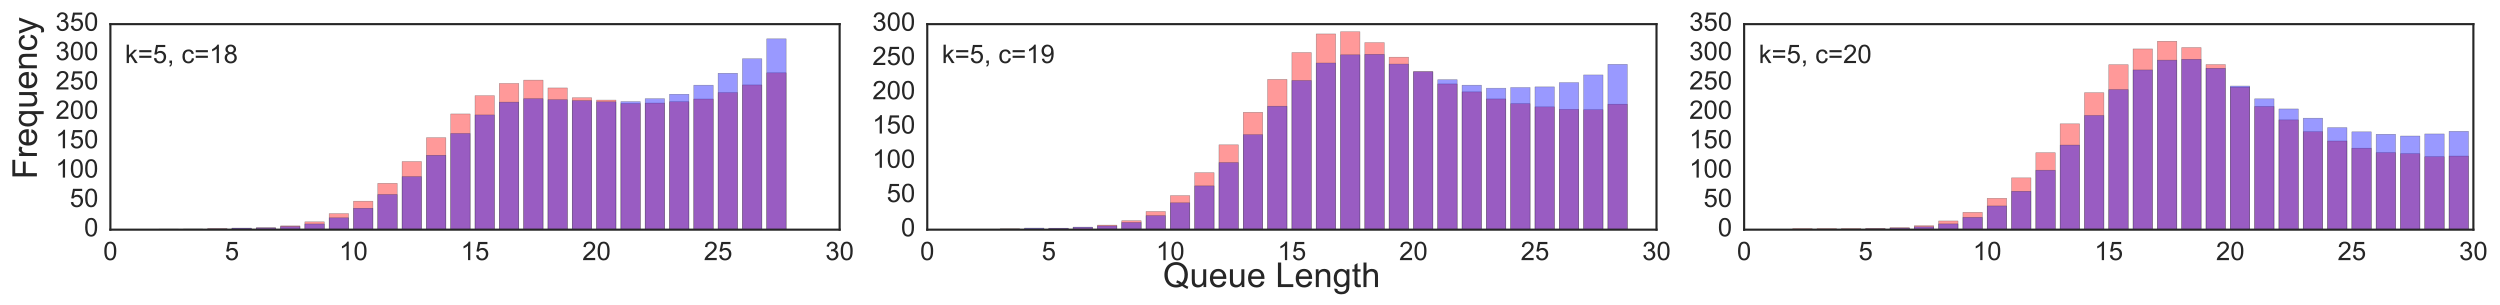 <?xml version="1.0" encoding="utf-8" standalone="no"?>
<!DOCTYPE svg PUBLIC "-//W3C//DTD SVG 1.1//EN"
  "http://www.w3.org/Graphics/SVG/1.1/DTD/svg11.dtd">
<!-- Created with matplotlib (http://matplotlib.org/) -->
<svg height="178pt" version="1.1" viewBox="0 0 1458 178" width="1458pt" xmlns="http://www.w3.org/2000/svg" xmlns:xlink="http://www.w3.org/1999/xlink">
 <defs>
  <style type="text/css">
*{stroke-linecap:butt;stroke-linejoin:round;stroke-miterlimit:100000;}
  </style>
 </defs>
 <g id="figure_1">
  <g id="patch_1">
   <path d="M 0 178.828 
L 1458.016 178.828 
L 1458.016 0 
L 0 0 
L 0 178.828 
z
" style="fill:none;"/>
  </g>
  <g id="axes_1">
   <g id="patch_2">
    <path d="M 64.375 133.959 
L 489.675 133.959 
L 489.675 14.059 
L 64.375 14.059 
L 64.375 133.959 
z
" style="fill:none;"/>
   </g>
   <g id="matplotlib.axis_1">
    <g id="xtick_1">
     <g id="line2d_1">
      <defs>
       <path d="M 0 0 
L 0 0 
" id="m9494966d35" style="stroke:#262626;"/>
      </defs>
      <g>
       <use style="fill:#262626;stroke:#262626;" x="64.375" xlink:href="#m9494966d35" y="133.959"/>
      </g>
     </g>
     <g id="line2d_2">
      <g>
       <use style="fill:#262626;stroke:#262626;" x="64.375" xlink:href="#m9494966d35" y="14.059"/>
      </g>
     </g>
     <g id="text_1">
      <!-- 0 -->
      <defs>
       <path d="M 4.156 35.297 
Q 4.156 48 6.766 55.734 
Q 9.375 63.484 14.516 67.672 
Q 19.672 71.875 27.484 71.875 
Q 33.25 71.875 37.594 69.547 
Q 41.938 67.234 44.766 62.859 
Q 47.609 58.5 49.219 52.219 
Q 50.828 45.953 50.828 35.297 
Q 50.828 22.703 48.234 14.969 
Q 45.656 7.234 40.5 3 
Q 35.359 -1.219 27.484 -1.219 
Q 17.141 -1.219 11.234 6.203 
Q 4.156 15.141 4.156 35.297 
M 13.188 35.297 
Q 13.188 17.672 17.312 11.828 
Q 21.438 6 27.484 6 
Q 33.547 6 37.672 11.859 
Q 41.797 17.719 41.797 35.297 
Q 41.797 52.984 37.672 58.781 
Q 33.547 64.594 27.391 64.594 
Q 21.344 64.594 17.719 59.469 
Q 13.188 52.938 13.188 35.297 
" id="ArialMT-30"/>
      </defs>
      <g style="fill:#262626;" transform="translate(60.204 151.696)scale(0.15 -0.15)">
       <use xlink:href="#ArialMT-30"/>
      </g>
     </g>
    </g>
    <g id="xtick_2">
     <g id="line2d_3">
      <g>
       <use style="fill:#262626;stroke:#262626;" x="135.258" xlink:href="#m9494966d35" y="133.959"/>
      </g>
     </g>
     <g id="line2d_4">
      <g>
       <use style="fill:#262626;stroke:#262626;" x="135.258" xlink:href="#m9494966d35" y="14.059"/>
      </g>
     </g>
     <g id="text_2">
      <!-- 5 -->
      <defs>
       <path d="M 4.156 18.75 
L 13.375 19.531 
Q 14.406 12.797 18.141 9.391 
Q 21.875 6 27.156 6 
Q 33.5 6 37.891 10.781 
Q 42.281 15.578 42.281 23.484 
Q 42.281 31 38.062 35.344 
Q 33.844 39.703 27 39.703 
Q 22.75 39.703 19.328 37.766 
Q 15.922 35.844 13.969 32.766 
L 5.719 33.844 
L 12.641 70.609 
L 48.25 70.609 
L 48.25 62.203 
L 19.672 62.203 
L 15.828 42.969 
Q 22.266 47.469 29.344 47.469 
Q 38.719 47.469 45.156 40.969 
Q 51.609 34.469 51.609 24.266 
Q 51.609 14.547 45.953 7.469 
Q 39.062 -1.219 27.156 -1.219 
Q 17.391 -1.219 11.203 4.25 
Q 5.031 9.719 4.156 18.75 
" id="ArialMT-35"/>
      </defs>
      <g style="fill:#262626;" transform="translate(131.088 151.696)scale(0.15 -0.15)">
       <use xlink:href="#ArialMT-35"/>
      </g>
     </g>
    </g>
    <g id="xtick_3">
     <g id="line2d_5">
      <g>
       <use style="fill:#262626;stroke:#262626;" x="206.142" xlink:href="#m9494966d35" y="133.959"/>
      </g>
     </g>
     <g id="line2d_6">
      <g>
       <use style="fill:#262626;stroke:#262626;" x="206.142" xlink:href="#m9494966d35" y="14.059"/>
      </g>
     </g>
     <g id="text_3">
      <!-- 10 -->
      <defs>
       <path d="M 37.25 0 
L 28.469 0 
L 28.469 56 
Q 25.297 52.984 20.141 49.953 
Q 14.984 46.922 10.891 45.406 
L 10.891 53.906 
Q 18.266 57.375 23.781 62.297 
Q 29.297 67.234 31.594 71.875 
L 37.25 71.875 
z
" id="ArialMT-31"/>
      </defs>
      <g style="fill:#262626;" transform="translate(197.8 151.696)scale(0.15 -0.15)">
       <use xlink:href="#ArialMT-31"/>
       <use x="55.615" xlink:href="#ArialMT-30"/>
      </g>
     </g>
    </g>
    <g id="xtick_4">
     <g id="line2d_7">
      <g>
       <use style="fill:#262626;stroke:#262626;" x="277.025" xlink:href="#m9494966d35" y="133.959"/>
      </g>
     </g>
     <g id="line2d_8">
      <g>
       <use style="fill:#262626;stroke:#262626;" x="277.025" xlink:href="#m9494966d35" y="14.059"/>
      </g>
     </g>
     <g id="text_4">
      <!-- 15 -->
      <g style="fill:#262626;" transform="translate(268.684 151.696)scale(0.15 -0.15)">
       <use xlink:href="#ArialMT-31"/>
       <use x="55.615" xlink:href="#ArialMT-35"/>
      </g>
     </g>
    </g>
    <g id="xtick_5">
     <g id="line2d_9">
      <g>
       <use style="fill:#262626;stroke:#262626;" x="347.908" xlink:href="#m9494966d35" y="133.959"/>
      </g>
     </g>
     <g id="line2d_10">
      <g>
       <use style="fill:#262626;stroke:#262626;" x="347.908" xlink:href="#m9494966d35" y="14.059"/>
      </g>
     </g>
     <g id="text_5">
      <!-- 20 -->
      <defs>
       <path d="M 50.344 8.453 
L 50.344 0 
L 3.031 0 
Q 2.938 3.172 4.047 6.109 
Q 5.859 10.938 9.828 15.625 
Q 13.812 20.312 21.344 26.469 
Q 33.016 36.031 37.109 41.625 
Q 41.219 47.219 41.219 52.203 
Q 41.219 57.422 37.469 61 
Q 33.734 64.594 27.734 64.594 
Q 21.391 64.594 17.578 60.781 
Q 13.766 56.984 13.719 50.25 
L 4.688 51.172 
Q 5.609 61.281 11.656 66.578 
Q 17.719 71.875 27.938 71.875 
Q 38.234 71.875 44.234 66.156 
Q 50.25 60.453 50.25 52 
Q 50.25 47.703 48.484 43.547 
Q 46.734 39.406 42.656 34.812 
Q 38.578 30.219 29.109 22.219 
Q 21.188 15.578 18.938 13.203 
Q 16.703 10.844 15.234 8.453 
z
" id="ArialMT-32"/>
      </defs>
      <g style="fill:#262626;" transform="translate(339.567 151.696)scale(0.15 -0.15)">
       <use xlink:href="#ArialMT-32"/>
       <use x="55.615" xlink:href="#ArialMT-30"/>
      </g>
     </g>
    </g>
    <g id="xtick_6">
     <g id="line2d_11">
      <g>
       <use style="fill:#262626;stroke:#262626;" x="418.792" xlink:href="#m9494966d35" y="133.959"/>
      </g>
     </g>
     <g id="line2d_12">
      <g>
       <use style="fill:#262626;stroke:#262626;" x="418.792" xlink:href="#m9494966d35" y="14.059"/>
      </g>
     </g>
     <g id="text_6">
      <!-- 25 -->
      <g style="fill:#262626;" transform="translate(410.45 151.696)scale(0.15 -0.15)">
       <use xlink:href="#ArialMT-32"/>
       <use x="55.615" xlink:href="#ArialMT-35"/>
      </g>
     </g>
    </g>
    <g id="xtick_7">
     <g id="line2d_13">
      <g>
       <use style="fill:#262626;stroke:#262626;" x="489.675" xlink:href="#m9494966d35" y="133.959"/>
      </g>
     </g>
     <g id="line2d_14">
      <g>
       <use style="fill:#262626;stroke:#262626;" x="489.675" xlink:href="#m9494966d35" y="14.059"/>
      </g>
     </g>
     <g id="text_7">
      <!-- 30 -->
      <defs>
       <path d="M 4.203 18.891 
L 12.984 20.062 
Q 14.5 12.594 18.141 9.297 
Q 21.781 6 27 6 
Q 33.203 6 37.469 10.297 
Q 41.75 14.594 41.75 20.953 
Q 41.75 27 37.797 30.922 
Q 33.844 34.859 27.734 34.859 
Q 25.25 34.859 21.531 33.891 
L 22.516 41.609 
Q 23.391 41.5 23.922 41.5 
Q 29.547 41.5 34.031 44.422 
Q 38.531 47.359 38.531 53.469 
Q 38.531 58.297 35.25 61.469 
Q 31.984 64.656 26.812 64.656 
Q 21.688 64.656 18.266 61.422 
Q 14.844 58.203 13.875 51.766 
L 5.078 53.328 
Q 6.688 62.156 12.391 67.016 
Q 18.109 71.875 26.609 71.875 
Q 32.469 71.875 37.391 69.359 
Q 42.328 66.844 44.938 62.5 
Q 47.562 58.156 47.562 53.266 
Q 47.562 48.641 45.062 44.828 
Q 42.578 41.016 37.703 38.766 
Q 44.047 37.312 47.562 32.688 
Q 51.078 28.078 51.078 21.141 
Q 51.078 11.766 44.234 5.25 
Q 37.406 -1.266 26.953 -1.266 
Q 17.531 -1.266 11.297 4.344 
Q 5.078 9.969 4.203 18.891 
" id="ArialMT-33"/>
      </defs>
      <g style="fill:#262626;" transform="translate(481.334 151.696)scale(0.15 -0.15)">
       <use xlink:href="#ArialMT-33"/>
       <use x="55.615" xlink:href="#ArialMT-30"/>
      </g>
     </g>
    </g>
   </g>
   <g id="matplotlib.axis_2">
    <g id="ytick_1">
     <g id="line2d_15">
      <g>
       <use style="fill:#262626;stroke:#262626;" x="64.375" xlink:href="#m9494966d35" y="133.959"/>
      </g>
     </g>
     <g id="line2d_16">
      <g>
       <use style="fill:#262626;stroke:#262626;" x="489.675" xlink:href="#m9494966d35" y="133.959"/>
      </g>
     </g>
     <g id="text_8">
      <!-- 0 -->
      <g style="fill:#262626;" transform="translate(49.034 137.837)scale(0.15 -0.15)">
       <use xlink:href="#ArialMT-30"/>
      </g>
     </g>
    </g>
    <g id="ytick_2">
     <g id="line2d_17">
      <g>
       <use style="fill:#262626;stroke:#262626;" x="64.375" xlink:href="#m9494966d35" y="116.83"/>
      </g>
     </g>
     <g id="line2d_18">
      <g>
       <use style="fill:#262626;stroke:#262626;" x="489.675" xlink:href="#m9494966d35" y="116.83"/>
      </g>
     </g>
     <g id="text_9">
      <!-- 50 -->
      <g style="fill:#262626;" transform="translate(40.692 120.708)scale(0.15 -0.15)">
       <use xlink:href="#ArialMT-35"/>
       <use x="55.615" xlink:href="#ArialMT-30"/>
      </g>
     </g>
    </g>
    <g id="ytick_3">
     <g id="line2d_19">
      <g>
       <use style="fill:#262626;stroke:#262626;" x="64.375" xlink:href="#m9494966d35" y="99.702"/>
      </g>
     </g>
     <g id="line2d_20">
      <g>
       <use style="fill:#262626;stroke:#262626;" x="489.675" xlink:href="#m9494966d35" y="99.702"/>
      </g>
     </g>
     <g id="text_10">
      <!-- 100 -->
      <g style="fill:#262626;" transform="translate(32.351 103.58)scale(0.15 -0.15)">
       <use xlink:href="#ArialMT-31"/>
       <use x="55.615" xlink:href="#ArialMT-30"/>
       <use x="111.23" xlink:href="#ArialMT-30"/>
      </g>
     </g>
    </g>
    <g id="ytick_4">
     <g id="line2d_21">
      <g>
       <use style="fill:#262626;stroke:#262626;" x="64.375" xlink:href="#m9494966d35" y="82.573"/>
      </g>
     </g>
     <g id="line2d_22">
      <g>
       <use style="fill:#262626;stroke:#262626;" x="489.675" xlink:href="#m9494966d35" y="82.573"/>
      </g>
     </g>
     <g id="text_11">
      <!-- 150 -->
      <g style="fill:#262626;" transform="translate(32.351 86.451)scale(0.15 -0.15)">
       <use xlink:href="#ArialMT-31"/>
       <use x="55.615" xlink:href="#ArialMT-35"/>
       <use x="111.23" xlink:href="#ArialMT-30"/>
      </g>
     </g>
    </g>
    <g id="ytick_5">
     <g id="line2d_23">
      <g>
       <use style="fill:#262626;stroke:#262626;" x="64.375" xlink:href="#m9494966d35" y="65.445"/>
      </g>
     </g>
     <g id="line2d_24">
      <g>
       <use style="fill:#262626;stroke:#262626;" x="489.675" xlink:href="#m9494966d35" y="65.445"/>
      </g>
     </g>
     <g id="text_12">
      <!-- 200 -->
      <g style="fill:#262626;" transform="translate(32.351 69.322)scale(0.15 -0.15)">
       <use xlink:href="#ArialMT-32"/>
       <use x="55.615" xlink:href="#ArialMT-30"/>
       <use x="111.23" xlink:href="#ArialMT-30"/>
      </g>
     </g>
    </g>
    <g id="ytick_6">
     <g id="line2d_25">
      <g>
       <use style="fill:#262626;stroke:#262626;" x="64.375" xlink:href="#m9494966d35" y="48.316"/>
      </g>
     </g>
     <g id="line2d_26">
      <g>
       <use style="fill:#262626;stroke:#262626;" x="489.675" xlink:href="#m9494966d35" y="48.316"/>
      </g>
     </g>
     <g id="text_13">
      <!-- 250 -->
      <g style="fill:#262626;" transform="translate(32.351 52.194)scale(0.15 -0.15)">
       <use xlink:href="#ArialMT-32"/>
       <use x="55.615" xlink:href="#ArialMT-35"/>
       <use x="111.23" xlink:href="#ArialMT-30"/>
      </g>
     </g>
    </g>
    <g id="ytick_7">
     <g id="line2d_27">
      <g>
       <use style="fill:#262626;stroke:#262626;" x="64.375" xlink:href="#m9494966d35" y="31.188"/>
      </g>
     </g>
     <g id="line2d_28">
      <g>
       <use style="fill:#262626;stroke:#262626;" x="489.675" xlink:href="#m9494966d35" y="31.188"/>
      </g>
     </g>
     <g id="text_14">
      <!-- 300 -->
      <g style="fill:#262626;" transform="translate(32.351 35.065)scale(0.15 -0.15)">
       <use xlink:href="#ArialMT-33"/>
       <use x="55.615" xlink:href="#ArialMT-30"/>
       <use x="111.23" xlink:href="#ArialMT-30"/>
      </g>
     </g>
    </g>
    <g id="ytick_8">
     <g id="line2d_29">
      <g>
       <use style="fill:#262626;stroke:#262626;" x="64.375" xlink:href="#m9494966d35" y="14.059"/>
      </g>
     </g>
     <g id="line2d_30">
      <g>
       <use style="fill:#262626;stroke:#262626;" x="489.675" xlink:href="#m9494966d35" y="14.059"/>
      </g>
     </g>
     <g id="text_15">
      <!-- 350 -->
      <g style="fill:#262626;" transform="translate(32.351 17.937)scale(0.15 -0.15)">
       <use xlink:href="#ArialMT-33"/>
       <use x="55.615" xlink:href="#ArialMT-35"/>
       <use x="111.23" xlink:href="#ArialMT-30"/>
      </g>
     </g>
    </g>
   </g>
   <g id="patch_3">
    <path clip-path="url(#p5b4226d205)" d="M 92.728 133.959 
L 104.07 133.959 
L 104.07 133.616 
L 92.728 133.616 
z
" style="fill:#ff0000;opacity:0.4;stroke:#1a1a1a;stroke-linejoin:miter;stroke-width:0.3;"/>
   </g>
   <g id="patch_4">
    <path clip-path="url(#p5b4226d205)" d="M 106.905 133.959 
L 118.246 133.959 
L 118.246 133.616 
L 106.905 133.616 
z
" style="fill:#ff0000;opacity:0.4;stroke:#1a1a1a;stroke-linejoin:miter;stroke-width:0.3;"/>
   </g>
   <g id="patch_5">
    <path clip-path="url(#p5b4226d205)" d="M 121.082 133.959 
L 132.423 133.959 
L 132.423 133.298 
L 121.082 133.298 
z
" style="fill:#ff0000;opacity:0.4;stroke:#1a1a1a;stroke-linejoin:miter;stroke-width:0.3;"/>
   </g>
   <g id="patch_6">
    <path clip-path="url(#p5b4226d205)" d="M 135.258 133.959 
L 146.6 133.959 
L 146.6 133.175 
L 135.258 133.175 
z
" style="fill:#ff0000;opacity:0.4;stroke:#1a1a1a;stroke-linejoin:miter;stroke-width:0.3;"/>
   </g>
   <g id="patch_7">
    <path clip-path="url(#p5b4226d205)" d="M 149.435 133.959 
L 160.776 133.959 
L 160.776 132.843 
L 149.435 132.843 
z
" style="fill:#ff0000;opacity:0.4;stroke:#1a1a1a;stroke-linejoin:miter;stroke-width:0.3;"/>
   </g>
   <g id="patch_8">
    <path clip-path="url(#p5b4226d205)" d="M 163.612 133.959 
L 174.953 133.959 
L 174.953 131.739 
L 163.612 131.739 
z
" style="fill:#ff0000;opacity:0.4;stroke:#1a1a1a;stroke-linejoin:miter;stroke-width:0.3;"/>
   </g>
   <g id="patch_9">
    <path clip-path="url(#p5b4226d205)" d="M 177.788 133.959 
L 189.13 133.959 
L 189.13 129.351 
L 177.788 129.351 
z
" style="fill:#ff0000;opacity:0.4;stroke:#1a1a1a;stroke-linejoin:miter;stroke-width:0.3;"/>
   </g>
   <g id="patch_10">
    <path clip-path="url(#p5b4226d205)" d="M 191.965 133.959 
L 203.306 133.959 
L 203.306 124.566 
L 191.965 124.566 
z
" style="fill:#ff0000;opacity:0.4;stroke:#1a1a1a;stroke-linejoin:miter;stroke-width:0.3;"/>
   </g>
   <g id="patch_11">
    <path clip-path="url(#p5b4226d205)" d="M 206.142 133.959 
L 217.483 133.959 
L 217.483 117.331 
L 206.142 117.331 
z
" style="fill:#ff0000;opacity:0.4;stroke:#1a1a1a;stroke-linejoin:miter;stroke-width:0.3;"/>
   </g>
   <g id="patch_12">
    <path clip-path="url(#p5b4226d205)" d="M 220.318 133.959 
L 231.66 133.959 
L 231.66 106.91 
L 220.318 106.91 
z
" style="fill:#ff0000;opacity:0.4;stroke:#1a1a1a;stroke-linejoin:miter;stroke-width:0.3;"/>
   </g>
   <g id="patch_13">
    <path clip-path="url(#p5b4226d205)" d="M 234.495 133.959 
L 245.836 133.959 
L 245.836 94.217 
L 234.495 94.217 
z
" style="fill:#ff0000;opacity:0.4;stroke:#1a1a1a;stroke-linejoin:miter;stroke-width:0.3;"/>
   </g>
   <g id="patch_14">
    <path clip-path="url(#p5b4226d205)" d="M 248.672 133.959 
L 260.013 133.959 
L 260.013 80.281 
L 248.672 80.281 
z
" style="fill:#ff0000;opacity:0.4;stroke:#1a1a1a;stroke-linejoin:miter;stroke-width:0.3;"/>
   </g>
   <g id="patch_15">
    <path clip-path="url(#p5b4226d205)" d="M 262.848 133.959 
L 274.19 133.959 
L 274.19 66.445 
L 262.848 66.445 
z
" style="fill:#ff0000;opacity:0.4;stroke:#1a1a1a;stroke-linejoin:miter;stroke-width:0.3;"/>
   </g>
   <g id="patch_16">
    <path clip-path="url(#p5b4226d205)" d="M 277.025 133.959 
L 288.366 133.959 
L 288.366 55.774 
L 277.025 55.774 
z
" style="fill:#ff0000;opacity:0.4;stroke:#1a1a1a;stroke-linejoin:miter;stroke-width:0.3;"/>
   </g>
   <g id="patch_17">
    <path clip-path="url(#p5b4226d205)" d="M 291.202 133.959 
L 302.543 133.959 
L 302.543 48.621 
L 291.202 48.621 
z
" style="fill:#ff0000;opacity:0.4;stroke:#1a1a1a;stroke-linejoin:miter;stroke-width:0.3;"/>
   </g>
   <g id="patch_18">
    <path clip-path="url(#p5b4226d205)" d="M 305.378 133.959 
L 316.72 133.959 
L 316.72 46.744 
L 305.378 46.744 
z
" style="fill:#ff0000;opacity:0.4;stroke:#1a1a1a;stroke-linejoin:miter;stroke-width:0.3;"/>
   </g>
   <g id="patch_19">
    <path clip-path="url(#p5b4226d205)" d="M 319.555 133.959 
L 330.896 133.959 
L 330.896 51.279 
L 319.555 51.279 
z
" style="fill:#ff0000;opacity:0.4;stroke:#1a1a1a;stroke-linejoin:miter;stroke-width:0.3;"/>
   </g>
   <g id="patch_20">
    <path clip-path="url(#p5b4226d205)" d="M 333.732 133.959 
L 345.073 133.959 
L 345.073 56.976 
L 333.732 56.976 
z
" style="fill:#ff0000;opacity:0.4;stroke:#1a1a1a;stroke-linejoin:miter;stroke-width:0.3;"/>
   </g>
   <g id="patch_21">
    <path clip-path="url(#p5b4226d205)" d="M 347.908 133.959 
L 359.25 133.959 
L 359.25 58.336 
L 347.908 58.336 
z
" style="fill:#ff0000;opacity:0.4;stroke:#1a1a1a;stroke-linejoin:miter;stroke-width:0.3;"/>
   </g>
   <g id="patch_22">
    <path clip-path="url(#p5b4226d205)" d="M 362.085 133.959 
L 373.426 133.959 
L 373.426 60.392 
L 362.085 60.392 
z
" style="fill:#ff0000;opacity:0.4;stroke:#1a1a1a;stroke-linejoin:miter;stroke-width:0.3;"/>
   </g>
   <g id="patch_23">
    <path clip-path="url(#p5b4226d205)" d="M 376.262 133.959 
L 387.603 133.959 
L 387.603 60.094 
L 376.262 60.094 
z
" style="fill:#ff0000;opacity:0.4;stroke:#1a1a1a;stroke-linejoin:miter;stroke-width:0.3;"/>
   </g>
   <g id="patch_24">
    <path clip-path="url(#p5b4226d205)" d="M 390.438 133.959 
L 401.78 133.959 
L 401.78 59.33 
L 390.438 59.33 
z
" style="fill:#ff0000;opacity:0.4;stroke:#1a1a1a;stroke-linejoin:miter;stroke-width:0.3;"/>
   </g>
   <g id="patch_25">
    <path clip-path="url(#p5b4226d205)" d="M 404.615 133.959 
L 415.956 133.959 
L 415.956 57.744 
L 404.615 57.744 
z
" style="fill:#ff0000;opacity:0.4;stroke:#1a1a1a;stroke-linejoin:miter;stroke-width:0.3;"/>
   </g>
   <g id="patch_26">
    <path clip-path="url(#p5b4226d205)" d="M 418.792 133.959 
L 430.133 133.959 
L 430.133 53.945 
L 418.792 53.945 
z
" style="fill:#ff0000;opacity:0.4;stroke:#1a1a1a;stroke-linejoin:miter;stroke-width:0.3;"/>
   </g>
   <g id="patch_27">
    <path clip-path="url(#p5b4226d205)" d="M 432.968 133.959 
L 444.31 133.959 
L 444.31 49.546 
L 432.968 49.546 
z
" style="fill:#ff0000;opacity:0.4;stroke:#1a1a1a;stroke-linejoin:miter;stroke-width:0.3;"/>
   </g>
   <g id="patch_28">
    <path clip-path="url(#p5b4226d205)" d="M 447.145 133.959 
L 458.486 133.959 
L 458.486 42.444 
L 447.145 42.444 
z
" style="fill:#ff0000;opacity:0.4;stroke:#1a1a1a;stroke-linejoin:miter;stroke-width:0.3;"/>
   </g>
   <g id="patch_29">
    <path clip-path="url(#p5b4226d205)" d="M 106.905 133.959 
L 118.246 133.959 
L 118.246 133.616 
L 106.905 133.616 
z
" style="fill:#0000ff;opacity:0.4;stroke:#1a1a1a;stroke-linejoin:miter;stroke-width:0.3;"/>
   </g>
   <g id="patch_30">
    <path clip-path="url(#p5b4226d205)" d="M 121.082 133.959 
L 132.423 133.959 
L 132.423 133.47 
L 121.082 133.47 
z
" style="fill:#0000ff;opacity:0.4;stroke:#1a1a1a;stroke-linejoin:miter;stroke-width:0.3;"/>
   </g>
   <g id="patch_31">
    <path clip-path="url(#p5b4226d205)" d="M 135.258 133.959 
L 146.6 133.959 
L 146.6 133.006 
L 135.258 133.006 
z
" style="fill:#0000ff;opacity:0.4;stroke:#1a1a1a;stroke-linejoin:miter;stroke-width:0.3;"/>
   </g>
   <g id="patch_32">
    <path clip-path="url(#p5b4226d205)" d="M 149.435 133.959 
L 160.776 133.959 
L 160.776 132.898 
L 149.435 132.898 
z
" style="fill:#0000ff;opacity:0.4;stroke:#1a1a1a;stroke-linejoin:miter;stroke-width:0.3;"/>
   </g>
   <g id="patch_33">
    <path clip-path="url(#p5b4226d205)" d="M 163.612 133.959 
L 174.953 133.959 
L 174.953 132.105 
L 163.612 132.105 
z
" style="fill:#0000ff;opacity:0.4;stroke:#1a1a1a;stroke-linejoin:miter;stroke-width:0.3;"/>
   </g>
   <g id="patch_34">
    <path clip-path="url(#p5b4226d205)" d="M 177.788 133.959 
L 189.13 133.959 
L 189.13 130.611 
L 177.788 130.611 
z
" style="fill:#0000ff;opacity:0.4;stroke:#1a1a1a;stroke-linejoin:miter;stroke-width:0.3;"/>
   </g>
   <g id="patch_35">
    <path clip-path="url(#p5b4226d205)" d="M 191.965 133.959 
L 203.306 133.959 
L 203.306 127.008 
L 191.965 127.008 
z
" style="fill:#0000ff;opacity:0.4;stroke:#1a1a1a;stroke-linejoin:miter;stroke-width:0.3;"/>
   </g>
   <g id="patch_36">
    <path clip-path="url(#p5b4226d205)" d="M 206.142 133.959 
L 217.483 133.959 
L 217.483 121.441 
L 206.142 121.441 
z
" style="fill:#0000ff;opacity:0.4;stroke:#1a1a1a;stroke-linejoin:miter;stroke-width:0.3;"/>
   </g>
   <g id="patch_37">
    <path clip-path="url(#p5b4226d205)" d="M 220.318 133.959 
L 231.66 133.959 
L 231.66 113.418 
L 220.318 113.418 
z
" style="fill:#0000ff;opacity:0.4;stroke:#1a1a1a;stroke-linejoin:miter;stroke-width:0.3;"/>
   </g>
   <g id="patch_38">
    <path clip-path="url(#p5b4226d205)" d="M 234.495 133.959 
L 245.836 133.959 
L 245.836 102.994 
L 234.495 102.994 
z
" style="fill:#0000ff;opacity:0.4;stroke:#1a1a1a;stroke-linejoin:miter;stroke-width:0.3;"/>
   </g>
   <g id="patch_39">
    <path clip-path="url(#p5b4226d205)" d="M 248.672 133.959 
L 260.013 133.959 
L 260.013 90.565 
L 248.672 90.565 
z
" style="fill:#0000ff;opacity:0.4;stroke:#1a1a1a;stroke-linejoin:miter;stroke-width:0.3;"/>
   </g>
   <g id="patch_40">
    <path clip-path="url(#p5b4226d205)" d="M 262.848 133.959 
L 274.19 133.959 
L 274.19 77.815 
L 262.848 77.815 
z
" style="fill:#0000ff;opacity:0.4;stroke:#1a1a1a;stroke-linejoin:miter;stroke-width:0.3;"/>
   </g>
   <g id="patch_41">
    <path clip-path="url(#p5b4226d205)" d="M 277.025 133.959 
L 288.366 133.959 
L 288.366 67.014 
L 277.025 67.014 
z
" style="fill:#0000ff;opacity:0.4;stroke:#1a1a1a;stroke-linejoin:miter;stroke-width:0.3;"/>
   </g>
   <g id="patch_42">
    <path clip-path="url(#p5b4226d205)" d="M 291.202 133.959 
L 302.543 133.959 
L 302.543 59.566 
L 291.202 59.566 
z
" style="fill:#0000ff;opacity:0.4;stroke:#1a1a1a;stroke-linejoin:miter;stroke-width:0.3;"/>
   </g>
   <g id="patch_43">
    <path clip-path="url(#p5b4226d205)" d="M 305.378 133.959 
L 316.72 133.959 
L 316.72 57.548 
L 305.378 57.548 
z
" style="fill:#0000ff;opacity:0.4;stroke:#1a1a1a;stroke-linejoin:miter;stroke-width:0.3;"/>
   </g>
   <g id="patch_44">
    <path clip-path="url(#p5b4226d205)" d="M 319.555 133.959 
L 330.896 133.959 
L 330.896 58.124 
L 319.555 58.124 
z
" style="fill:#0000ff;opacity:0.4;stroke:#1a1a1a;stroke-linejoin:miter;stroke-width:0.3;"/>
   </g>
   <g id="patch_45">
    <path clip-path="url(#p5b4226d205)" d="M 333.732 133.959 
L 345.073 133.959 
L 345.073 58.658 
L 333.732 58.658 
z
" style="fill:#0000ff;opacity:0.4;stroke:#1a1a1a;stroke-linejoin:miter;stroke-width:0.3;"/>
   </g>
   <g id="patch_46">
    <path clip-path="url(#p5b4226d205)" d="M 347.908 133.959 
L 359.25 133.959 
L 359.25 59.374 
L 347.908 59.374 
z
" style="fill:#0000ff;opacity:0.4;stroke:#1a1a1a;stroke-linejoin:miter;stroke-width:0.3;"/>
   </g>
   <g id="patch_47">
    <path clip-path="url(#p5b4226d205)" d="M 362.085 133.959 
L 373.426 133.959 
L 373.426 59.248 
L 362.085 59.248 
z
" style="fill:#0000ff;opacity:0.4;stroke:#1a1a1a;stroke-linejoin:miter;stroke-width:0.3;"/>
   </g>
   <g id="patch_48">
    <path clip-path="url(#p5b4226d205)" d="M 376.262 133.959 
L 387.603 133.959 
L 387.603 57.545 
L 376.262 57.545 
z
" style="fill:#0000ff;opacity:0.4;stroke:#1a1a1a;stroke-linejoin:miter;stroke-width:0.3;"/>
   </g>
   <g id="patch_49">
    <path clip-path="url(#p5b4226d205)" d="M 390.438 133.959 
L 401.78 133.959 
L 401.78 54.955 
L 390.438 54.955 
z
" style="fill:#0000ff;opacity:0.4;stroke:#1a1a1a;stroke-linejoin:miter;stroke-width:0.3;"/>
   </g>
   <g id="patch_50">
    <path clip-path="url(#p5b4226d205)" d="M 404.615 133.959 
L 415.956 133.959 
L 415.956 49.676 
L 404.615 49.676 
z
" style="fill:#0000ff;opacity:0.4;stroke:#1a1a1a;stroke-linejoin:miter;stroke-width:0.3;"/>
   </g>
   <g id="patch_51">
    <path clip-path="url(#p5b4226d205)" d="M 418.792 133.959 
L 430.133 133.959 
L 430.133 42.719 
L 418.792 42.719 
z
" style="fill:#0000ff;opacity:0.4;stroke:#1a1a1a;stroke-linejoin:miter;stroke-width:0.3;"/>
   </g>
   <g id="patch_52">
    <path clip-path="url(#p5b4226d205)" d="M 432.968 133.959 
L 444.31 133.959 
L 444.31 34.24 
L 432.968 34.24 
z
" style="fill:#0000ff;opacity:0.4;stroke:#1a1a1a;stroke-linejoin:miter;stroke-width:0.3;"/>
   </g>
   <g id="patch_53">
    <path clip-path="url(#p5b4226d205)" d="M 447.145 133.959 
L 458.486 133.959 
L 458.486 22.62 
L 447.145 22.62 
z
" style="fill:#0000ff;opacity:0.4;stroke:#1a1a1a;stroke-linejoin:miter;stroke-width:0.3;"/>
   </g>
   <g id="patch_54">
    <path d="M 64.375 14.059 
L 489.675 14.059 
" style="fill:none;stroke:#262626;stroke-linecap:square;stroke-linejoin:miter;stroke-width:1.25;"/>
   </g>
   <g id="patch_55">
    <path d="M 489.675 133.959 
L 489.675 14.059 
" style="fill:none;stroke:#262626;stroke-linecap:square;stroke-linejoin:miter;stroke-width:1.25;"/>
   </g>
   <g id="patch_56">
    <path d="M 64.375 133.959 
L 489.675 133.959 
" style="fill:none;stroke:#262626;stroke-linecap:square;stroke-linejoin:miter;stroke-width:1.25;"/>
   </g>
   <g id="patch_57">
    <path d="M 64.375 133.959 
L 64.375 14.059 
" style="fill:none;stroke:#262626;stroke-linecap:square;stroke-linejoin:miter;stroke-width:1.25;"/>
   </g>
   <g id="text_16">
    <!-- k=5, c=18 -->
    <defs>
     <path d="M 40.438 19 
L 49.078 17.875 
Q 47.656 8.938 41.812 3.875 
Q 35.984 -1.172 27.484 -1.172 
Q 16.844 -1.172 10.375 5.781 
Q 3.906 12.75 3.906 25.734 
Q 3.906 34.125 6.688 40.422 
Q 9.469 46.734 15.156 49.875 
Q 20.844 53.031 27.547 53.031 
Q 35.984 53.031 41.359 48.75 
Q 46.734 44.484 48.25 36.625 
L 39.703 35.297 
Q 38.484 40.531 35.375 43.156 
Q 32.281 45.797 27.875 45.797 
Q 21.234 45.797 17.078 41.031 
Q 12.938 36.281 12.938 25.984 
Q 12.938 15.531 16.938 10.797 
Q 20.953 6.062 27.391 6.062 
Q 32.562 6.062 36.031 9.234 
Q 39.5 12.406 40.438 19 
" id="ArialMT-63"/>
     <path d="M 8.891 0 
L 8.891 10.016 
L 18.891 10.016 
L 18.891 0 
Q 18.891 -5.516 16.938 -8.906 
Q 14.984 -12.312 10.75 -14.156 
L 8.297 -10.406 
Q 11.078 -9.188 12.391 -6.812 
Q 13.719 -4.438 13.875 0 
z
" id="ArialMT-2c"/>
     <path d="M 52.828 42.094 
L 5.562 42.094 
L 5.562 50.297 
L 52.828 50.297 
z
M 52.828 20.359 
L 5.562 20.359 
L 5.562 28.562 
L 52.828 28.562 
z
" id="ArialMT-3d"/>
     <path d="M 17.672 38.812 
Q 12.203 40.828 9.562 44.531 
Q 6.938 48.25 6.938 53.422 
Q 6.938 61.234 12.547 66.547 
Q 18.172 71.875 27.484 71.875 
Q 36.859 71.875 42.578 66.422 
Q 48.297 60.984 48.297 53.172 
Q 48.297 48.188 45.672 44.5 
Q 43.062 40.828 37.75 38.812 
Q 44.344 36.672 47.781 31.875 
Q 51.219 27.094 51.219 20.453 
Q 51.219 11.281 44.719 5.031 
Q 38.234 -1.219 27.641 -1.219 
Q 17.047 -1.219 10.547 5.047 
Q 4.047 11.328 4.047 20.703 
Q 4.047 27.688 7.594 32.391 
Q 11.141 37.109 17.672 38.812 
M 15.922 53.719 
Q 15.922 48.641 19.188 45.406 
Q 22.469 42.188 27.688 42.188 
Q 32.766 42.188 36.016 45.375 
Q 39.266 48.578 39.266 53.219 
Q 39.266 58.062 35.906 61.359 
Q 32.562 64.656 27.594 64.656 
Q 22.562 64.656 19.234 61.422 
Q 15.922 58.203 15.922 53.719 
M 13.094 20.656 
Q 13.094 16.891 14.875 13.375 
Q 16.656 9.859 20.172 7.922 
Q 23.688 6 27.734 6 
Q 34.031 6 38.125 10.047 
Q 42.234 14.109 42.234 20.359 
Q 42.234 26.703 38.016 30.859 
Q 33.797 35.016 27.438 35.016 
Q 21.234 35.016 17.156 30.906 
Q 13.094 26.812 13.094 20.656 
" id="ArialMT-38"/>
     <path d="M 6.641 0 
L 6.641 71.578 
L 15.438 71.578 
L 15.438 30.766 
L 36.234 51.859 
L 47.609 51.859 
L 27.781 32.625 
L 49.609 0 
L 38.766 0 
L 21.625 26.516 
L 15.438 20.562 
L 15.438 0 
z
" id="ArialMT-6b"/>
     <path id="ArialMT-20"/>
    </defs>
    <g style="fill:#262626;" transform="translate(72.881 36.786)scale(0.15 -0.15)">
     <use xlink:href="#ArialMT-6b"/>
     <use x="50.0" xlink:href="#ArialMT-3d"/>
     <use x="108.398" xlink:href="#ArialMT-35"/>
     <use x="164.014" xlink:href="#ArialMT-2c"/>
     <use x="191.797" xlink:href="#ArialMT-20"/>
     <use x="219.58" xlink:href="#ArialMT-63"/>
     <use x="269.58" xlink:href="#ArialMT-3d"/>
     <use x="327.979" xlink:href="#ArialMT-31"/>
     <use x="383.594" xlink:href="#ArialMT-38"/>
    </g>
   </g>
  </g>
  <g id="axes_2">
   <g id="patch_58">
    <path d="M 540.775 133.959 
L 966.075 133.959 
L 966.075 14.059 
L 540.775 14.059 
L 540.775 133.959 
z
" style="fill:none;"/>
   </g>
   <g id="matplotlib.axis_3">
    <g id="xtick_8">
     <g id="line2d_31">
      <g>
       <use style="fill:#262626;stroke:#262626;" x="540.775" xlink:href="#m9494966d35" y="133.959"/>
      </g>
     </g>
     <g id="line2d_32">
      <g>
       <use style="fill:#262626;stroke:#262626;" x="540.775" xlink:href="#m9494966d35" y="14.059"/>
      </g>
     </g>
     <g id="text_17">
      <!-- 0 -->
      <g style="fill:#262626;" transform="translate(536.604 151.696)scale(0.15 -0.15)">
       <use xlink:href="#ArialMT-30"/>
      </g>
     </g>
    </g>
    <g id="xtick_9">
     <g id="line2d_33">
      <g>
       <use style="fill:#262626;stroke:#262626;" x="611.658" xlink:href="#m9494966d35" y="133.959"/>
      </g>
     </g>
     <g id="line2d_34">
      <g>
       <use style="fill:#262626;stroke:#262626;" x="611.658" xlink:href="#m9494966d35" y="14.059"/>
      </g>
     </g>
     <g id="text_18">
      <!-- 5 -->
      <g style="fill:#262626;" transform="translate(607.488 151.696)scale(0.15 -0.15)">
       <use xlink:href="#ArialMT-35"/>
      </g>
     </g>
    </g>
    <g id="xtick_10">
     <g id="line2d_35">
      <g>
       <use style="fill:#262626;stroke:#262626;" x="682.542" xlink:href="#m9494966d35" y="133.959"/>
      </g>
     </g>
     <g id="line2d_36">
      <g>
       <use style="fill:#262626;stroke:#262626;" x="682.542" xlink:href="#m9494966d35" y="14.059"/>
      </g>
     </g>
     <g id="text_19">
      <!-- 10 -->
      <g style="fill:#262626;" transform="translate(674.2 151.696)scale(0.15 -0.15)">
       <use xlink:href="#ArialMT-31"/>
       <use x="55.615" xlink:href="#ArialMT-30"/>
      </g>
     </g>
    </g>
    <g id="xtick_11">
     <g id="line2d_37">
      <g>
       <use style="fill:#262626;stroke:#262626;" x="753.425" xlink:href="#m9494966d35" y="133.959"/>
      </g>
     </g>
     <g id="line2d_38">
      <g>
       <use style="fill:#262626;stroke:#262626;" x="753.425" xlink:href="#m9494966d35" y="14.059"/>
      </g>
     </g>
     <g id="text_20">
      <!-- 15 -->
      <g style="fill:#262626;" transform="translate(745.084 151.696)scale(0.15 -0.15)">
       <use xlink:href="#ArialMT-31"/>
       <use x="55.615" xlink:href="#ArialMT-35"/>
      </g>
     </g>
    </g>
    <g id="xtick_12">
     <g id="line2d_39">
      <g>
       <use style="fill:#262626;stroke:#262626;" x="824.308" xlink:href="#m9494966d35" y="133.959"/>
      </g>
     </g>
     <g id="line2d_40">
      <g>
       <use style="fill:#262626;stroke:#262626;" x="824.308" xlink:href="#m9494966d35" y="14.059"/>
      </g>
     </g>
     <g id="text_21">
      <!-- 20 -->
      <g style="fill:#262626;" transform="translate(815.967 151.696)scale(0.15 -0.15)">
       <use xlink:href="#ArialMT-32"/>
       <use x="55.615" xlink:href="#ArialMT-30"/>
      </g>
     </g>
    </g>
    <g id="xtick_13">
     <g id="line2d_41">
      <g>
       <use style="fill:#262626;stroke:#262626;" x="895.192" xlink:href="#m9494966d35" y="133.959"/>
      </g>
     </g>
     <g id="line2d_42">
      <g>
       <use style="fill:#262626;stroke:#262626;" x="895.192" xlink:href="#m9494966d35" y="14.059"/>
      </g>
     </g>
     <g id="text_22">
      <!-- 25 -->
      <g style="fill:#262626;" transform="translate(886.85 151.696)scale(0.15 -0.15)">
       <use xlink:href="#ArialMT-32"/>
       <use x="55.615" xlink:href="#ArialMT-35"/>
      </g>
     </g>
    </g>
    <g id="xtick_14">
     <g id="line2d_43">
      <g>
       <use style="fill:#262626;stroke:#262626;" x="966.075" xlink:href="#m9494966d35" y="133.959"/>
      </g>
     </g>
     <g id="line2d_44">
      <g>
       <use style="fill:#262626;stroke:#262626;" x="966.075" xlink:href="#m9494966d35" y="14.059"/>
      </g>
     </g>
     <g id="text_23">
      <!-- 30 -->
      <g style="fill:#262626;" transform="translate(957.734 151.696)scale(0.15 -0.15)">
       <use xlink:href="#ArialMT-33"/>
       <use x="55.615" xlink:href="#ArialMT-30"/>
      </g>
     </g>
    </g>
   </g>
   <g id="matplotlib.axis_4">
    <g id="ytick_9">
     <g id="line2d_45">
      <g>
       <use style="fill:#262626;stroke:#262626;" x="540.775" xlink:href="#m9494966d35" y="133.959"/>
      </g>
     </g>
     <g id="line2d_46">
      <g>
       <use style="fill:#262626;stroke:#262626;" x="966.075" xlink:href="#m9494966d35" y="133.959"/>
      </g>
     </g>
     <g id="text_24">
      <!-- 0 -->
      <g style="fill:#262626;" transform="translate(525.434 137.837)scale(0.15 -0.15)">
       <use xlink:href="#ArialMT-30"/>
      </g>
     </g>
    </g>
    <g id="ytick_10">
     <g id="line2d_47">
      <g>
       <use style="fill:#262626;stroke:#262626;" x="540.775" xlink:href="#m9494966d35" y="113.976"/>
      </g>
     </g>
     <g id="line2d_48">
      <g>
       <use style="fill:#262626;stroke:#262626;" x="966.075" xlink:href="#m9494966d35" y="113.976"/>
      </g>
     </g>
     <g id="text_25">
      <!-- 50 -->
      <g style="fill:#262626;" transform="translate(517.092 117.853)scale(0.15 -0.15)">
       <use xlink:href="#ArialMT-35"/>
       <use x="55.615" xlink:href="#ArialMT-30"/>
      </g>
     </g>
    </g>
    <g id="ytick_11">
     <g id="line2d_49">
      <g>
       <use style="fill:#262626;stroke:#262626;" x="540.775" xlink:href="#m9494966d35" y="93.992"/>
      </g>
     </g>
     <g id="line2d_50">
      <g>
       <use style="fill:#262626;stroke:#262626;" x="966.075" xlink:href="#m9494966d35" y="93.992"/>
      </g>
     </g>
     <g id="text_26">
      <!-- 100 -->
      <g style="fill:#262626;" transform="translate(508.751 97.87)scale(0.15 -0.15)">
       <use xlink:href="#ArialMT-31"/>
       <use x="55.615" xlink:href="#ArialMT-30"/>
       <use x="111.23" xlink:href="#ArialMT-30"/>
      </g>
     </g>
    </g>
    <g id="ytick_12">
     <g id="line2d_51">
      <g>
       <use style="fill:#262626;stroke:#262626;" x="540.775" xlink:href="#m9494966d35" y="74.009"/>
      </g>
     </g>
     <g id="line2d_52">
      <g>
       <use style="fill:#262626;stroke:#262626;" x="966.075" xlink:href="#m9494966d35" y="74.009"/>
      </g>
     </g>
     <g id="text_27">
      <!-- 150 -->
      <g style="fill:#262626;" transform="translate(508.751 77.887)scale(0.15 -0.15)">
       <use xlink:href="#ArialMT-31"/>
       <use x="55.615" xlink:href="#ArialMT-35"/>
       <use x="111.23" xlink:href="#ArialMT-30"/>
      </g>
     </g>
    </g>
    <g id="ytick_13">
     <g id="line2d_53">
      <g>
       <use style="fill:#262626;stroke:#262626;" x="540.775" xlink:href="#m9494966d35" y="54.026"/>
      </g>
     </g>
     <g id="line2d_54">
      <g>
       <use style="fill:#262626;stroke:#262626;" x="966.075" xlink:href="#m9494966d35" y="54.026"/>
      </g>
     </g>
     <g id="text_28">
      <!-- 200 -->
      <g style="fill:#262626;" transform="translate(508.751 57.903)scale(0.15 -0.15)">
       <use xlink:href="#ArialMT-32"/>
       <use x="55.615" xlink:href="#ArialMT-30"/>
       <use x="111.23" xlink:href="#ArialMT-30"/>
      </g>
     </g>
    </g>
    <g id="ytick_14">
     <g id="line2d_55">
      <g>
       <use style="fill:#262626;stroke:#262626;" x="540.775" xlink:href="#m9494966d35" y="34.042"/>
      </g>
     </g>
     <g id="line2d_56">
      <g>
       <use style="fill:#262626;stroke:#262626;" x="966.075" xlink:href="#m9494966d35" y="34.042"/>
      </g>
     </g>
     <g id="text_29">
      <!-- 250 -->
      <g style="fill:#262626;" transform="translate(508.751 37.92)scale(0.15 -0.15)">
       <use xlink:href="#ArialMT-32"/>
       <use x="55.615" xlink:href="#ArialMT-35"/>
       <use x="111.23" xlink:href="#ArialMT-30"/>
      </g>
     </g>
    </g>
    <g id="ytick_15">
     <g id="line2d_57">
      <g>
       <use style="fill:#262626;stroke:#262626;" x="540.775" xlink:href="#m9494966d35" y="14.059"/>
      </g>
     </g>
     <g id="line2d_58">
      <g>
       <use style="fill:#262626;stroke:#262626;" x="966.075" xlink:href="#m9494966d35" y="14.059"/>
      </g>
     </g>
     <g id="text_30">
      <!-- 300 -->
      <g style="fill:#262626;" transform="translate(508.751 17.937)scale(0.15 -0.15)">
       <use xlink:href="#ArialMT-33"/>
       <use x="55.615" xlink:href="#ArialMT-30"/>
       <use x="111.23" xlink:href="#ArialMT-30"/>
      </g>
     </g>
    </g>
   </g>
   <g id="patch_59">
    <path clip-path="url(#p446a961505)" d="M 583.305 133.959 
L 594.646 133.959 
L 594.646 133.459 
L 583.305 133.459 
z
" style="fill:#ff0000;opacity:0.4;stroke:#1a1a1a;stroke-linejoin:miter;stroke-width:0.3;"/>
   </g>
   <g id="patch_60">
    <path clip-path="url(#p446a961505)" d="M 597.482 133.959 
L 608.823 133.959 
L 608.823 133.417 
L 597.482 133.417 
z
" style="fill:#ff0000;opacity:0.4;stroke:#1a1a1a;stroke-linejoin:miter;stroke-width:0.3;"/>
   </g>
   <g id="patch_61">
    <path clip-path="url(#p446a961505)" d="M 611.658 133.959 
L 623 133.959 
L 623 133.191 
L 611.658 133.191 
z
" style="fill:#ff0000;opacity:0.4;stroke:#1a1a1a;stroke-linejoin:miter;stroke-width:0.3;"/>
   </g>
   <g id="patch_62">
    <path clip-path="url(#p446a961505)" d="M 625.835 133.959 
L 637.176 133.959 
L 637.176 132.642 
L 625.835 132.642 
z
" style="fill:#ff0000;opacity:0.4;stroke:#1a1a1a;stroke-linejoin:miter;stroke-width:0.3;"/>
   </g>
   <g id="patch_63">
    <path clip-path="url(#p446a961505)" d="M 640.012 133.959 
L 651.353 133.959 
L 651.353 131.277 
L 640.012 131.277 
z
" style="fill:#ff0000;opacity:0.4;stroke:#1a1a1a;stroke-linejoin:miter;stroke-width:0.3;"/>
   </g>
   <g id="patch_64">
    <path clip-path="url(#p446a961505)" d="M 654.188 133.959 
L 665.53 133.959 
L 665.53 128.691 
L 654.188 128.691 
z
" style="fill:#ff0000;opacity:0.4;stroke:#1a1a1a;stroke-linejoin:miter;stroke-width:0.3;"/>
   </g>
   <g id="patch_65">
    <path clip-path="url(#p446a961505)" d="M 668.365 133.959 
L 679.706 133.959 
L 679.706 123.332 
L 668.365 123.332 
z
" style="fill:#ff0000;opacity:0.4;stroke:#1a1a1a;stroke-linejoin:miter;stroke-width:0.3;"/>
   </g>
   <g id="patch_66">
    <path clip-path="url(#p446a961505)" d="M 682.542 133.959 
L 693.883 133.959 
L 693.883 114.064 
L 682.542 114.064 
z
" style="fill:#ff0000;opacity:0.4;stroke:#1a1a1a;stroke-linejoin:miter;stroke-width:0.3;"/>
   </g>
   <g id="patch_67">
    <path clip-path="url(#p446a961505)" d="M 696.718 133.959 
L 708.06 133.959 
L 708.06 100.699 
L 696.718 100.699 
z
" style="fill:#ff0000;opacity:0.4;stroke:#1a1a1a;stroke-linejoin:miter;stroke-width:0.3;"/>
   </g>
   <g id="patch_68">
    <path clip-path="url(#p446a961505)" d="M 710.895 133.959 
L 722.236 133.959 
L 722.236 84.456 
L 710.895 84.456 
z
" style="fill:#ff0000;opacity:0.4;stroke:#1a1a1a;stroke-linejoin:miter;stroke-width:0.3;"/>
   </g>
   <g id="patch_69">
    <path clip-path="url(#p446a961505)" d="M 725.072 133.959 
L 736.413 133.959 
L 736.413 65.516 
L 725.072 65.516 
z
" style="fill:#ff0000;opacity:0.4;stroke:#1a1a1a;stroke-linejoin:miter;stroke-width:0.3;"/>
   </g>
   <g id="patch_70">
    <path clip-path="url(#p446a961505)" d="M 739.248 133.959 
L 750.59 133.959 
L 750.59 46.316 
L 739.248 46.316 
z
" style="fill:#ff0000;opacity:0.4;stroke:#1a1a1a;stroke-linejoin:miter;stroke-width:0.3;"/>
   </g>
   <g id="patch_71">
    <path clip-path="url(#p446a961505)" d="M 753.425 133.959 
L 764.766 133.959 
L 764.766 30.645 
L 753.425 30.645 
z
" style="fill:#ff0000;opacity:0.4;stroke:#1a1a1a;stroke-linejoin:miter;stroke-width:0.3;"/>
   </g>
   <g id="patch_72">
    <path clip-path="url(#p446a961505)" d="M 767.602 133.959 
L 778.943 133.959 
L 778.943 19.802 
L 767.602 19.802 
z
" style="fill:#ff0000;opacity:0.4;stroke:#1a1a1a;stroke-linejoin:miter;stroke-width:0.3;"/>
   </g>
   <g id="patch_73">
    <path clip-path="url(#p446a961505)" d="M 781.778 133.959 
L 793.12 133.959 
L 793.12 18.487 
L 781.778 18.487 
z
" style="fill:#ff0000;opacity:0.4;stroke:#1a1a1a;stroke-linejoin:miter;stroke-width:0.3;"/>
   </g>
   <g id="patch_74">
    <path clip-path="url(#p446a961505)" d="M 795.955 133.959 
L 807.296 133.959 
L 807.296 24.79 
L 795.955 24.79 
z
" style="fill:#ff0000;opacity:0.4;stroke:#1a1a1a;stroke-linejoin:miter;stroke-width:0.3;"/>
   </g>
   <g id="patch_75">
    <path clip-path="url(#p446a961505)" d="M 810.132 133.959 
L 821.473 133.959 
L 821.473 33.339 
L 810.132 33.339 
z
" style="fill:#ff0000;opacity:0.4;stroke:#1a1a1a;stroke-linejoin:miter;stroke-width:0.3;"/>
   </g>
   <g id="patch_76">
    <path clip-path="url(#p446a961505)" d="M 824.308 133.959 
L 835.65 133.959 
L 835.65 41.772 
L 824.308 41.772 
z
" style="fill:#ff0000;opacity:0.4;stroke:#1a1a1a;stroke-linejoin:miter;stroke-width:0.3;"/>
   </g>
   <g id="patch_77">
    <path clip-path="url(#p446a961505)" d="M 838.485 133.959 
L 849.826 133.959 
L 849.826 48.95 
L 838.485 48.95 
z
" style="fill:#ff0000;opacity:0.4;stroke:#1a1a1a;stroke-linejoin:miter;stroke-width:0.3;"/>
   </g>
   <g id="patch_78">
    <path clip-path="url(#p446a961505)" d="M 852.662 133.959 
L 864.003 133.959 
L 864.003 53.578 
L 852.662 53.578 
z
" style="fill:#ff0000;opacity:0.4;stroke:#1a1a1a;stroke-linejoin:miter;stroke-width:0.3;"/>
   </g>
   <g id="patch_79">
    <path clip-path="url(#p446a961505)" d="M 866.838 133.959 
L 878.18 133.959 
L 878.18 57.703 
L 866.838 57.703 
z
" style="fill:#ff0000;opacity:0.4;stroke:#1a1a1a;stroke-linejoin:miter;stroke-width:0.3;"/>
   </g>
   <g id="patch_80">
    <path clip-path="url(#p446a961505)" d="M 881.015 133.959 
L 892.356 133.959 
L 892.356 60.46 
L 881.015 60.46 
z
" style="fill:#ff0000;opacity:0.4;stroke:#1a1a1a;stroke-linejoin:miter;stroke-width:0.3;"/>
   </g>
   <g id="patch_81">
    <path clip-path="url(#p446a961505)" d="M 895.192 133.959 
L 906.533 133.959 
L 906.533 62.307 
L 895.192 62.307 
z
" style="fill:#ff0000;opacity:0.4;stroke:#1a1a1a;stroke-linejoin:miter;stroke-width:0.3;"/>
   </g>
   <g id="patch_82">
    <path clip-path="url(#p446a961505)" d="M 909.368 133.959 
L 920.71 133.959 
L 920.71 63.778 
L 909.368 63.778 
z
" style="fill:#ff0000;opacity:0.4;stroke:#1a1a1a;stroke-linejoin:miter;stroke-width:0.3;"/>
   </g>
   <g id="patch_83">
    <path clip-path="url(#p446a961505)" d="M 923.545 133.959 
L 934.886 133.959 
L 934.886 64.005 
L 923.545 64.005 
z
" style="fill:#ff0000;opacity:0.4;stroke:#1a1a1a;stroke-linejoin:miter;stroke-width:0.3;"/>
   </g>
   <g id="patch_84">
    <path clip-path="url(#p446a961505)" d="M 937.722 133.959 
L 949.063 133.959 
L 949.063 60.756 
L 937.722 60.756 
z
" style="fill:#ff0000;opacity:0.4;stroke:#1a1a1a;stroke-linejoin:miter;stroke-width:0.3;"/>
   </g>
   <g id="patch_85">
    <path clip-path="url(#p446a961505)" d="M 583.305 133.959 
L 594.646 133.959 
L 594.646 133.559 
L 583.305 133.559 
z
" style="fill:#0000ff;opacity:0.4;stroke:#1a1a1a;stroke-linejoin:miter;stroke-width:0.3;"/>
   </g>
   <g id="patch_86">
    <path clip-path="url(#p446a961505)" d="M 597.482 133.959 
L 608.823 133.959 
L 608.823 133.01 
L 597.482 133.01 
z
" style="fill:#0000ff;opacity:0.4;stroke:#1a1a1a;stroke-linejoin:miter;stroke-width:0.3;"/>
   </g>
   <g id="patch_87">
    <path clip-path="url(#p446a961505)" d="M 611.658 133.959 
L 623 133.959 
L 623 133.097 
L 611.658 133.097 
z
" style="fill:#0000ff;opacity:0.4;stroke:#1a1a1a;stroke-linejoin:miter;stroke-width:0.3;"/>
   </g>
   <g id="patch_88">
    <path clip-path="url(#p446a961505)" d="M 625.835 133.959 
L 637.176 133.959 
L 637.176 132.477 
L 625.835 132.477 
z
" style="fill:#0000ff;opacity:0.4;stroke:#1a1a1a;stroke-linejoin:miter;stroke-width:0.3;"/>
   </g>
   <g id="patch_89">
    <path clip-path="url(#p446a961505)" d="M 640.012 133.959 
L 651.353 133.959 
L 651.353 131.768 
L 640.012 131.768 
z
" style="fill:#0000ff;opacity:0.4;stroke:#1a1a1a;stroke-linejoin:miter;stroke-width:0.3;"/>
   </g>
   <g id="patch_90">
    <path clip-path="url(#p446a961505)" d="M 654.188 133.959 
L 665.53 133.959 
L 665.53 129.69 
L 654.188 129.69 
z
" style="fill:#0000ff;opacity:0.4;stroke:#1a1a1a;stroke-linejoin:miter;stroke-width:0.3;"/>
   </g>
   <g id="patch_91">
    <path clip-path="url(#p446a961505)" d="M 668.365 133.959 
L 679.706 133.959 
L 679.706 125.75 
L 668.365 125.75 
z
" style="fill:#0000ff;opacity:0.4;stroke:#1a1a1a;stroke-linejoin:miter;stroke-width:0.3;"/>
   </g>
   <g id="patch_92">
    <path clip-path="url(#p446a961505)" d="M 682.542 133.959 
L 693.883 133.959 
L 693.883 118.26 
L 682.542 118.26 
z
" style="fill:#0000ff;opacity:0.4;stroke:#1a1a1a;stroke-linejoin:miter;stroke-width:0.3;"/>
   </g>
   <g id="patch_93">
    <path clip-path="url(#p446a961505)" d="M 696.718 133.959 
L 708.06 133.959 
L 708.06 108.404 
L 696.718 108.404 
z
" style="fill:#0000ff;opacity:0.4;stroke:#1a1a1a;stroke-linejoin:miter;stroke-width:0.3;"/>
   </g>
   <g id="patch_94">
    <path clip-path="url(#p446a961505)" d="M 710.895 133.959 
L 722.236 133.959 
L 722.236 94.792 
L 710.895 94.792 
z
" style="fill:#0000ff;opacity:0.4;stroke:#1a1a1a;stroke-linejoin:miter;stroke-width:0.3;"/>
   </g>
   <g id="patch_95">
    <path clip-path="url(#p446a961505)" d="M 725.072 133.959 
L 736.413 133.959 
L 736.413 78.513 
L 725.072 78.513 
z
" style="fill:#0000ff;opacity:0.4;stroke:#1a1a1a;stroke-linejoin:miter;stroke-width:0.3;"/>
   </g>
   <g id="patch_96">
    <path clip-path="url(#p446a961505)" d="M 739.248 133.959 
L 750.59 133.959 
L 750.59 61.931 
L 739.248 61.931 
z
" style="fill:#0000ff;opacity:0.4;stroke:#1a1a1a;stroke-linejoin:miter;stroke-width:0.3;"/>
   </g>
   <g id="patch_97">
    <path clip-path="url(#p446a961505)" d="M 753.425 133.959 
L 764.766 133.959 
L 764.766 46.936 
L 753.425 46.936 
z
" style="fill:#0000ff;opacity:0.4;stroke:#1a1a1a;stroke-linejoin:miter;stroke-width:0.3;"/>
   </g>
   <g id="patch_98">
    <path clip-path="url(#p446a961505)" d="M 767.602 133.959 
L 778.943 133.959 
L 778.943 36.724 
L 767.602 36.724 
z
" style="fill:#0000ff;opacity:0.4;stroke:#1a1a1a;stroke-linejoin:miter;stroke-width:0.3;"/>
   </g>
   <g id="patch_99">
    <path clip-path="url(#p446a961505)" d="M 781.778 133.959 
L 793.12 133.959 
L 793.12 31.968 
L 781.778 31.968 
z
" style="fill:#0000ff;opacity:0.4;stroke:#1a1a1a;stroke-linejoin:miter;stroke-width:0.3;"/>
   </g>
   <g id="patch_100">
    <path clip-path="url(#p446a961505)" d="M 795.955 133.959 
L 807.296 133.959 
L 807.296 31.684 
L 795.955 31.684 
z
" style="fill:#0000ff;opacity:0.4;stroke:#1a1a1a;stroke-linejoin:miter;stroke-width:0.3;"/>
   </g>
   <g id="patch_101">
    <path clip-path="url(#p446a961505)" d="M 810.132 133.959 
L 821.473 133.959 
L 821.473 37.348 
L 810.132 37.348 
z
" style="fill:#0000ff;opacity:0.4;stroke:#1a1a1a;stroke-linejoin:miter;stroke-width:0.3;"/>
   </g>
   <g id="patch_102">
    <path clip-path="url(#p446a961505)" d="M 824.308 133.959 
L 835.65 133.959 
L 835.65 41.812 
L 824.308 41.812 
z
" style="fill:#0000ff;opacity:0.4;stroke:#1a1a1a;stroke-linejoin:miter;stroke-width:0.3;"/>
   </g>
   <g id="patch_103">
    <path clip-path="url(#p446a961505)" d="M 838.485 133.959 
L 849.826 133.959 
L 849.826 46.448 
L 838.485 46.448 
z
" style="fill:#0000ff;opacity:0.4;stroke:#1a1a1a;stroke-linejoin:miter;stroke-width:0.3;"/>
   </g>
   <g id="patch_104">
    <path clip-path="url(#p446a961505)" d="M 852.662 133.959 
L 864.003 133.959 
L 864.003 49.697 
L 852.662 49.697 
z
" style="fill:#0000ff;opacity:0.4;stroke:#1a1a1a;stroke-linejoin:miter;stroke-width:0.3;"/>
   </g>
   <g id="patch_105">
    <path clip-path="url(#p446a961505)" d="M 866.838 133.959 
L 878.18 133.959 
L 878.18 51.42 
L 866.838 51.42 
z
" style="fill:#0000ff;opacity:0.4;stroke:#1a1a1a;stroke-linejoin:miter;stroke-width:0.3;"/>
   </g>
   <g id="patch_106">
    <path clip-path="url(#p446a961505)" d="M 881.015 133.959 
L 892.356 133.959 
L 892.356 50.992 
L 881.015 50.992 
z
" style="fill:#0000ff;opacity:0.4;stroke:#1a1a1a;stroke-linejoin:miter;stroke-width:0.3;"/>
   </g>
   <g id="patch_107">
    <path clip-path="url(#p446a961505)" d="M 895.192 133.959 
L 906.533 133.959 
L 906.533 50.66 
L 895.192 50.66 
z
" style="fill:#0000ff;opacity:0.4;stroke:#1a1a1a;stroke-linejoin:miter;stroke-width:0.3;"/>
   </g>
   <g id="patch_108">
    <path clip-path="url(#p446a961505)" d="M 909.368 133.959 
L 920.71 133.959 
L 920.71 48.151 
L 909.368 48.151 
z
" style="fill:#0000ff;opacity:0.4;stroke:#1a1a1a;stroke-linejoin:miter;stroke-width:0.3;"/>
   </g>
   <g id="patch_109">
    <path clip-path="url(#p446a961505)" d="M 923.545 133.959 
L 934.886 133.959 
L 934.886 43.682 
L 923.545 43.682 
z
" style="fill:#0000ff;opacity:0.4;stroke:#1a1a1a;stroke-linejoin:miter;stroke-width:0.3;"/>
   </g>
   <g id="patch_110">
    <path clip-path="url(#p446a961505)" d="M 937.722 133.959 
L 949.063 133.959 
L 949.063 37.519 
L 937.722 37.519 
z
" style="fill:#0000ff;opacity:0.4;stroke:#1a1a1a;stroke-linejoin:miter;stroke-width:0.3;"/>
   </g>
   <g id="patch_111">
    <path d="M 540.775 14.059 
L 966.075 14.059 
" style="fill:none;stroke:#262626;stroke-linecap:square;stroke-linejoin:miter;stroke-width:1.25;"/>
   </g>
   <g id="patch_112">
    <path d="M 966.075 133.959 
L 966.075 14.059 
" style="fill:none;stroke:#262626;stroke-linecap:square;stroke-linejoin:miter;stroke-width:1.25;"/>
   </g>
   <g id="patch_113">
    <path d="M 540.775 133.959 
L 966.075 133.959 
" style="fill:none;stroke:#262626;stroke-linecap:square;stroke-linejoin:miter;stroke-width:1.25;"/>
   </g>
   <g id="patch_114">
    <path d="M 540.775 133.959 
L 540.775 14.059 
" style="fill:none;stroke:#262626;stroke-linecap:square;stroke-linejoin:miter;stroke-width:1.25;"/>
   </g>
   <g id="text_31">
    <!-- k=5, c=19 -->
    <defs>
     <path d="M 5.469 16.547 
L 13.922 17.328 
Q 14.984 11.375 18.016 8.688 
Q 21.047 6 25.781 6 
Q 29.828 6 32.875 7.859 
Q 35.938 9.719 37.891 12.812 
Q 39.844 15.922 41.156 21.188 
Q 42.484 26.469 42.484 31.938 
Q 42.484 32.516 42.438 33.688 
Q 39.797 29.5 35.234 26.875 
Q 30.672 24.266 25.344 24.266 
Q 16.453 24.266 10.297 30.703 
Q 4.156 37.156 4.156 47.703 
Q 4.156 58.594 10.578 65.234 
Q 17 71.875 26.656 71.875 
Q 33.641 71.875 39.422 68.109 
Q 45.219 64.359 48.219 57.391 
Q 51.219 50.438 51.219 37.25 
Q 51.219 23.531 48.234 15.406 
Q 45.266 7.281 39.375 3.031 
Q 33.5 -1.219 25.594 -1.219 
Q 17.188 -1.219 11.859 3.438 
Q 6.547 8.109 5.469 16.547 
M 41.453 48.141 
Q 41.453 55.719 37.422 60.156 
Q 33.406 64.594 27.734 64.594 
Q 21.875 64.594 17.531 59.812 
Q 13.188 55.031 13.188 47.406 
Q 13.188 40.578 17.312 36.297 
Q 21.438 32.031 27.484 32.031 
Q 33.594 32.031 37.516 36.297 
Q 41.453 40.578 41.453 48.141 
" id="ArialMT-39"/>
    </defs>
    <g style="fill:#262626;" transform="translate(549.281 36.786)scale(0.15 -0.15)">
     <use xlink:href="#ArialMT-6b"/>
     <use x="50.0" xlink:href="#ArialMT-3d"/>
     <use x="108.398" xlink:href="#ArialMT-35"/>
     <use x="164.014" xlink:href="#ArialMT-2c"/>
     <use x="191.797" xlink:href="#ArialMT-20"/>
     <use x="219.58" xlink:href="#ArialMT-63"/>
     <use x="269.58" xlink:href="#ArialMT-3d"/>
     <use x="327.979" xlink:href="#ArialMT-31"/>
     <use x="383.594" xlink:href="#ArialMT-39"/>
    </g>
   </g>
  </g>
  <g id="axes_3">
   <g id="patch_115">
    <path d="M 1017.175 133.959 
L 1442.475 133.959 
L 1442.475 14.059 
L 1017.175 14.059 
L 1017.175 133.959 
z
" style="fill:none;"/>
   </g>
   <g id="matplotlib.axis_5">
    <g id="xtick_15">
     <g id="line2d_59">
      <g>
       <use style="fill:#262626;stroke:#262626;" x="1017.175" xlink:href="#m9494966d35" y="133.959"/>
      </g>
     </g>
     <g id="line2d_60">
      <g>
       <use style="fill:#262626;stroke:#262626;" x="1017.175" xlink:href="#m9494966d35" y="14.059"/>
      </g>
     </g>
     <g id="text_32">
      <!-- 0 -->
      <g style="fill:#262626;" transform="translate(1013.004 151.696)scale(0.15 -0.15)">
       <use xlink:href="#ArialMT-30"/>
      </g>
     </g>
    </g>
    <g id="xtick_16">
     <g id="line2d_61">
      <g>
       <use style="fill:#262626;stroke:#262626;" x="1088.058" xlink:href="#m9494966d35" y="133.959"/>
      </g>
     </g>
     <g id="line2d_62">
      <g>
       <use style="fill:#262626;stroke:#262626;" x="1088.058" xlink:href="#m9494966d35" y="14.059"/>
      </g>
     </g>
     <g id="text_33">
      <!-- 5 -->
      <g style="fill:#262626;" transform="translate(1083.888 151.696)scale(0.15 -0.15)">
       <use xlink:href="#ArialMT-35"/>
      </g>
     </g>
    </g>
    <g id="xtick_17">
     <g id="line2d_63">
      <g>
       <use style="fill:#262626;stroke:#262626;" x="1158.942" xlink:href="#m9494966d35" y="133.959"/>
      </g>
     </g>
     <g id="line2d_64">
      <g>
       <use style="fill:#262626;stroke:#262626;" x="1158.942" xlink:href="#m9494966d35" y="14.059"/>
      </g>
     </g>
     <g id="text_34">
      <!-- 10 -->
      <g style="fill:#262626;" transform="translate(1150.6 151.696)scale(0.15 -0.15)">
       <use xlink:href="#ArialMT-31"/>
       <use x="55.615" xlink:href="#ArialMT-30"/>
      </g>
     </g>
    </g>
    <g id="xtick_18">
     <g id="line2d_65">
      <g>
       <use style="fill:#262626;stroke:#262626;" x="1229.825" xlink:href="#m9494966d35" y="133.959"/>
      </g>
     </g>
     <g id="line2d_66">
      <g>
       <use style="fill:#262626;stroke:#262626;" x="1229.825" xlink:href="#m9494966d35" y="14.059"/>
      </g>
     </g>
     <g id="text_35">
      <!-- 15 -->
      <g style="fill:#262626;" transform="translate(1221.484 151.696)scale(0.15 -0.15)">
       <use xlink:href="#ArialMT-31"/>
       <use x="55.615" xlink:href="#ArialMT-35"/>
      </g>
     </g>
    </g>
    <g id="xtick_19">
     <g id="line2d_67">
      <g>
       <use style="fill:#262626;stroke:#262626;" x="1300.708" xlink:href="#m9494966d35" y="133.959"/>
      </g>
     </g>
     <g id="line2d_68">
      <g>
       <use style="fill:#262626;stroke:#262626;" x="1300.708" xlink:href="#m9494966d35" y="14.059"/>
      </g>
     </g>
     <g id="text_36">
      <!-- 20 -->
      <g style="fill:#262626;" transform="translate(1292.367 151.696)scale(0.15 -0.15)">
       <use xlink:href="#ArialMT-32"/>
       <use x="55.615" xlink:href="#ArialMT-30"/>
      </g>
     </g>
    </g>
    <g id="xtick_20">
     <g id="line2d_69">
      <g>
       <use style="fill:#262626;stroke:#262626;" x="1371.592" xlink:href="#m9494966d35" y="133.959"/>
      </g>
     </g>
     <g id="line2d_70">
      <g>
       <use style="fill:#262626;stroke:#262626;" x="1371.592" xlink:href="#m9494966d35" y="14.059"/>
      </g>
     </g>
     <g id="text_37">
      <!-- 25 -->
      <g style="fill:#262626;" transform="translate(1363.25 151.696)scale(0.15 -0.15)">
       <use xlink:href="#ArialMT-32"/>
       <use x="55.615" xlink:href="#ArialMT-35"/>
      </g>
     </g>
    </g>
    <g id="xtick_21">
     <g id="line2d_71">
      <g>
       <use style="fill:#262626;stroke:#262626;" x="1442.475" xlink:href="#m9494966d35" y="133.959"/>
      </g>
     </g>
     <g id="line2d_72">
      <g>
       <use style="fill:#262626;stroke:#262626;" x="1442.475" xlink:href="#m9494966d35" y="14.059"/>
      </g>
     </g>
     <g id="text_38">
      <!-- 30 -->
      <g style="fill:#262626;" transform="translate(1434.134 151.696)scale(0.15 -0.15)">
       <use xlink:href="#ArialMT-33"/>
       <use x="55.615" xlink:href="#ArialMT-30"/>
      </g>
     </g>
    </g>
   </g>
   <g id="matplotlib.axis_6">
    <g id="ytick_16">
     <g id="line2d_73">
      <g>
       <use style="fill:#262626;stroke:#262626;" x="1017.175" xlink:href="#m9494966d35" y="133.959"/>
      </g>
     </g>
     <g id="line2d_74">
      <g>
       <use style="fill:#262626;stroke:#262626;" x="1442.475" xlink:href="#m9494966d35" y="133.959"/>
      </g>
     </g>
     <g id="text_39">
      <!-- 0 -->
      <g style="fill:#262626;" transform="translate(1001.834 137.837)scale(0.15 -0.15)">
       <use xlink:href="#ArialMT-30"/>
      </g>
     </g>
    </g>
    <g id="ytick_17">
     <g id="line2d_75">
      <g>
       <use style="fill:#262626;stroke:#262626;" x="1017.175" xlink:href="#m9494966d35" y="116.83"/>
      </g>
     </g>
     <g id="line2d_76">
      <g>
       <use style="fill:#262626;stroke:#262626;" x="1442.475" xlink:href="#m9494966d35" y="116.83"/>
      </g>
     </g>
     <g id="text_40">
      <!-- 50 -->
      <g style="fill:#262626;" transform="translate(993.492 120.708)scale(0.15 -0.15)">
       <use xlink:href="#ArialMT-35"/>
       <use x="55.615" xlink:href="#ArialMT-30"/>
      </g>
     </g>
    </g>
    <g id="ytick_18">
     <g id="line2d_77">
      <g>
       <use style="fill:#262626;stroke:#262626;" x="1017.175" xlink:href="#m9494966d35" y="99.702"/>
      </g>
     </g>
     <g id="line2d_78">
      <g>
       <use style="fill:#262626;stroke:#262626;" x="1442.475" xlink:href="#m9494966d35" y="99.702"/>
      </g>
     </g>
     <g id="text_41">
      <!-- 100 -->
      <g style="fill:#262626;" transform="translate(985.151 103.58)scale(0.15 -0.15)">
       <use xlink:href="#ArialMT-31"/>
       <use x="55.615" xlink:href="#ArialMT-30"/>
       <use x="111.23" xlink:href="#ArialMT-30"/>
      </g>
     </g>
    </g>
    <g id="ytick_19">
     <g id="line2d_79">
      <g>
       <use style="fill:#262626;stroke:#262626;" x="1017.175" xlink:href="#m9494966d35" y="82.573"/>
      </g>
     </g>
     <g id="line2d_80">
      <g>
       <use style="fill:#262626;stroke:#262626;" x="1442.475" xlink:href="#m9494966d35" y="82.573"/>
      </g>
     </g>
     <g id="text_42">
      <!-- 150 -->
      <g style="fill:#262626;" transform="translate(985.151 86.451)scale(0.15 -0.15)">
       <use xlink:href="#ArialMT-31"/>
       <use x="55.615" xlink:href="#ArialMT-35"/>
       <use x="111.23" xlink:href="#ArialMT-30"/>
      </g>
     </g>
    </g>
    <g id="ytick_20">
     <g id="line2d_81">
      <g>
       <use style="fill:#262626;stroke:#262626;" x="1017.175" xlink:href="#m9494966d35" y="65.445"/>
      </g>
     </g>
     <g id="line2d_82">
      <g>
       <use style="fill:#262626;stroke:#262626;" x="1442.475" xlink:href="#m9494966d35" y="65.445"/>
      </g>
     </g>
     <g id="text_43">
      <!-- 200 -->
      <g style="fill:#262626;" transform="translate(985.151 69.322)scale(0.15 -0.15)">
       <use xlink:href="#ArialMT-32"/>
       <use x="55.615" xlink:href="#ArialMT-30"/>
       <use x="111.23" xlink:href="#ArialMT-30"/>
      </g>
     </g>
    </g>
    <g id="ytick_21">
     <g id="line2d_83">
      <g>
       <use style="fill:#262626;stroke:#262626;" x="1017.175" xlink:href="#m9494966d35" y="48.316"/>
      </g>
     </g>
     <g id="line2d_84">
      <g>
       <use style="fill:#262626;stroke:#262626;" x="1442.475" xlink:href="#m9494966d35" y="48.316"/>
      </g>
     </g>
     <g id="text_44">
      <!-- 250 -->
      <g style="fill:#262626;" transform="translate(985.151 52.194)scale(0.15 -0.15)">
       <use xlink:href="#ArialMT-32"/>
       <use x="55.615" xlink:href="#ArialMT-35"/>
       <use x="111.23" xlink:href="#ArialMT-30"/>
      </g>
     </g>
    </g>
    <g id="ytick_22">
     <g id="line2d_85">
      <g>
       <use style="fill:#262626;stroke:#262626;" x="1017.175" xlink:href="#m9494966d35" y="31.188"/>
      </g>
     </g>
     <g id="line2d_86">
      <g>
       <use style="fill:#262626;stroke:#262626;" x="1442.475" xlink:href="#m9494966d35" y="31.188"/>
      </g>
     </g>
     <g id="text_45">
      <!-- 300 -->
      <g style="fill:#262626;" transform="translate(985.151 35.065)scale(0.15 -0.15)">
       <use xlink:href="#ArialMT-33"/>
       <use x="55.615" xlink:href="#ArialMT-30"/>
       <use x="111.23" xlink:href="#ArialMT-30"/>
      </g>
     </g>
    </g>
    <g id="ytick_23">
     <g id="line2d_87">
      <g>
       <use style="fill:#262626;stroke:#262626;" x="1017.175" xlink:href="#m9494966d35" y="14.059"/>
      </g>
     </g>
     <g id="line2d_88">
      <g>
       <use style="fill:#262626;stroke:#262626;" x="1442.475" xlink:href="#m9494966d35" y="14.059"/>
      </g>
     </g>
     <g id="text_46">
      <!-- 350 -->
      <g style="fill:#262626;" transform="translate(985.151 17.937)scale(0.15 -0.15)">
       <use xlink:href="#ArialMT-33"/>
       <use x="55.615" xlink:href="#ArialMT-35"/>
       <use x="111.23" xlink:href="#ArialMT-30"/>
      </g>
     </g>
    </g>
   </g>
   <g id="patch_116">
    <path clip-path="url(#pa656d18633)" d="M 1045.528 133.959 
L 1056.87 133.959 
L 1056.87 133.274 
L 1045.528 133.274 
z
" style="fill:#ff0000;opacity:0.4;stroke:#1a1a1a;stroke-linejoin:miter;stroke-width:0.3;"/>
   </g>
   <g id="patch_117">
    <path clip-path="url(#pa656d18633)" d="M 1059.705 133.959 
L 1071.046 133.959 
L 1071.046 133.274 
L 1059.705 133.274 
z
" style="fill:#ff0000;opacity:0.4;stroke:#1a1a1a;stroke-linejoin:miter;stroke-width:0.3;"/>
   </g>
   <g id="patch_118">
    <path clip-path="url(#pa656d18633)" d="M 1073.882 133.959 
L 1085.223 133.959 
L 1085.223 133.298 
L 1073.882 133.298 
z
" style="fill:#ff0000;opacity:0.4;stroke:#1a1a1a;stroke-linejoin:miter;stroke-width:0.3;"/>
   </g>
   <g id="patch_119">
    <path clip-path="url(#pa656d18633)" d="M 1088.058 133.959 
L 1099.4 133.959 
L 1099.4 133.218 
L 1088.058 133.218 
z
" style="fill:#ff0000;opacity:0.4;stroke:#1a1a1a;stroke-linejoin:miter;stroke-width:0.3;"/>
   </g>
   <g id="patch_120">
    <path clip-path="url(#pa656d18633)" d="M 1102.235 133.959 
L 1113.576 133.959 
L 1113.576 132.782 
L 1102.235 132.782 
z
" style="fill:#ff0000;opacity:0.4;stroke:#1a1a1a;stroke-linejoin:miter;stroke-width:0.3;"/>
   </g>
   <g id="patch_121">
    <path clip-path="url(#pa656d18633)" d="M 1116.412 133.959 
L 1127.753 133.959 
L 1127.753 131.591 
L 1116.412 131.591 
z
" style="fill:#ff0000;opacity:0.4;stroke:#1a1a1a;stroke-linejoin:miter;stroke-width:0.3;"/>
   </g>
   <g id="patch_122">
    <path clip-path="url(#pa656d18633)" d="M 1130.588 133.959 
L 1141.93 133.959 
L 1141.93 128.845 
L 1130.588 128.845 
z
" style="fill:#ff0000;opacity:0.4;stroke:#1a1a1a;stroke-linejoin:miter;stroke-width:0.3;"/>
   </g>
   <g id="patch_123">
    <path clip-path="url(#pa656d18633)" d="M 1144.765 133.959 
L 1156.106 133.959 
L 1156.106 123.822 
L 1144.765 123.822 
z
" style="fill:#ff0000;opacity:0.4;stroke:#1a1a1a;stroke-linejoin:miter;stroke-width:0.3;"/>
   </g>
   <g id="patch_124">
    <path clip-path="url(#pa656d18633)" d="M 1158.942 133.959 
L 1170.283 133.959 
L 1170.283 115.611 
L 1158.942 115.611 
z
" style="fill:#ff0000;opacity:0.4;stroke:#1a1a1a;stroke-linejoin:miter;stroke-width:0.3;"/>
   </g>
   <g id="patch_125">
    <path clip-path="url(#pa656d18633)" d="M 1173.118 133.959 
L 1184.46 133.959 
L 1184.46 103.71 
L 1173.118 103.71 
z
" style="fill:#ff0000;opacity:0.4;stroke:#1a1a1a;stroke-linejoin:miter;stroke-width:0.3;"/>
   </g>
   <g id="patch_126">
    <path clip-path="url(#pa656d18633)" d="M 1187.295 133.959 
L 1198.636 133.959 
L 1198.636 89.041 
L 1187.295 89.041 
z
" style="fill:#ff0000;opacity:0.4;stroke:#1a1a1a;stroke-linejoin:miter;stroke-width:0.3;"/>
   </g>
   <g id="patch_127">
    <path clip-path="url(#pa656d18633)" d="M 1201.472 133.959 
L 1212.813 133.959 
L 1212.813 72.2 
L 1201.472 72.2 
z
" style="fill:#ff0000;opacity:0.4;stroke:#1a1a1a;stroke-linejoin:miter;stroke-width:0.3;"/>
   </g>
   <g id="patch_128">
    <path clip-path="url(#pa656d18633)" d="M 1215.648 133.959 
L 1226.99 133.959 
L 1226.99 54.04 
L 1215.648 54.04 
z
" style="fill:#ff0000;opacity:0.4;stroke:#1a1a1a;stroke-linejoin:miter;stroke-width:0.3;"/>
   </g>
   <g id="patch_129">
    <path clip-path="url(#pa656d18633)" d="M 1229.825 133.959 
L 1241.166 133.959 
L 1241.166 37.717 
L 1229.825 37.717 
z
" style="fill:#ff0000;opacity:0.4;stroke:#1a1a1a;stroke-linejoin:miter;stroke-width:0.3;"/>
   </g>
   <g id="patch_130">
    <path clip-path="url(#pa656d18633)" d="M 1244.002 133.959 
L 1255.343 133.959 
L 1255.343 28.529 
L 1244.002 28.529 
z
" style="fill:#ff0000;opacity:0.4;stroke:#1a1a1a;stroke-linejoin:miter;stroke-width:0.3;"/>
   </g>
   <g id="patch_131">
    <path clip-path="url(#pa656d18633)" d="M 1258.178 133.959 
L 1269.52 133.959 
L 1269.52 24.055 
L 1258.178 24.055 
z
" style="fill:#ff0000;opacity:0.4;stroke:#1a1a1a;stroke-linejoin:miter;stroke-width:0.3;"/>
   </g>
   <g id="patch_132">
    <path clip-path="url(#pa656d18633)" d="M 1272.355 133.959 
L 1283.696 133.959 
L 1283.696 27.731 
L 1272.355 27.731 
z
" style="fill:#ff0000;opacity:0.4;stroke:#1a1a1a;stroke-linejoin:miter;stroke-width:0.3;"/>
   </g>
   <g id="patch_133">
    <path clip-path="url(#pa656d18633)" d="M 1286.532 133.959 
L 1297.873 133.959 
L 1297.873 37.645 
L 1286.532 37.645 
z
" style="fill:#ff0000;opacity:0.4;stroke:#1a1a1a;stroke-linejoin:miter;stroke-width:0.3;"/>
   </g>
   <g id="patch_134">
    <path clip-path="url(#pa656d18633)" d="M 1300.708 133.959 
L 1312.05 133.959 
L 1312.05 50.865 
L 1300.708 50.865 
z
" style="fill:#ff0000;opacity:0.4;stroke:#1a1a1a;stroke-linejoin:miter;stroke-width:0.3;"/>
   </g>
   <g id="patch_135">
    <path clip-path="url(#pa656d18633)" d="M 1314.885 133.959 
L 1326.226 133.959 
L 1326.226 62.094 
L 1314.885 62.094 
z
" style="fill:#ff0000;opacity:0.4;stroke:#1a1a1a;stroke-linejoin:miter;stroke-width:0.3;"/>
   </g>
   <g id="patch_136">
    <path clip-path="url(#pa656d18633)" d="M 1329.062 133.959 
L 1340.403 133.959 
L 1340.403 69.895 
L 1329.062 69.895 
z
" style="fill:#ff0000;opacity:0.4;stroke:#1a1a1a;stroke-linejoin:miter;stroke-width:0.3;"/>
   </g>
   <g id="patch_137">
    <path clip-path="url(#pa656d18633)" d="M 1343.238 133.959 
L 1354.58 133.959 
L 1354.58 76.77 
L 1343.238 76.77 
z
" style="fill:#ff0000;opacity:0.4;stroke:#1a1a1a;stroke-linejoin:miter;stroke-width:0.3;"/>
   </g>
   <g id="patch_138">
    <path clip-path="url(#pa656d18633)" d="M 1357.415 133.959 
L 1368.756 133.959 
L 1368.756 82.234 
L 1357.415 82.234 
z
" style="fill:#ff0000;opacity:0.4;stroke:#1a1a1a;stroke-linejoin:miter;stroke-width:0.3;"/>
   </g>
   <g id="patch_139">
    <path clip-path="url(#pa656d18633)" d="M 1371.592 133.959 
L 1382.933 133.959 
L 1382.933 86.42 
L 1371.592 86.42 
z
" style="fill:#ff0000;opacity:0.4;stroke:#1a1a1a;stroke-linejoin:miter;stroke-width:0.3;"/>
   </g>
   <g id="patch_140">
    <path clip-path="url(#pa656d18633)" d="M 1385.768 133.959 
L 1397.11 133.959 
L 1397.11 88.99 
L 1385.768 88.99 
z
" style="fill:#ff0000;opacity:0.4;stroke:#1a1a1a;stroke-linejoin:miter;stroke-width:0.3;"/>
   </g>
   <g id="patch_141">
    <path clip-path="url(#pa656d18633)" d="M 1399.945 133.959 
L 1411.286 133.959 
L 1411.286 89.61 
L 1399.945 89.61 
z
" style="fill:#ff0000;opacity:0.4;stroke:#1a1a1a;stroke-linejoin:miter;stroke-width:0.3;"/>
   </g>
   <g id="patch_142">
    <path clip-path="url(#pa656d18633)" d="M 1414.122 133.959 
L 1425.463 133.959 
L 1425.463 91.381 
L 1414.122 91.381 
z
" style="fill:#ff0000;opacity:0.4;stroke:#1a1a1a;stroke-linejoin:miter;stroke-width:0.3;"/>
   </g>
   <g id="patch_143">
    <path clip-path="url(#pa656d18633)" d="M 1428.298 133.959 
L 1439.64 133.959 
L 1439.64 91.004 
L 1428.298 91.004 
z
" style="fill:#ff0000;opacity:0.4;stroke:#1a1a1a;stroke-linejoin:miter;stroke-width:0.3;"/>
   </g>
   <g id="patch_144">
    <path clip-path="url(#pa656d18633)" d="M 1073.882 133.959 
L 1085.223 133.959 
L 1085.223 133.616 
L 1073.882 133.616 
z
" style="fill:#0000ff;opacity:0.4;stroke:#1a1a1a;stroke-linejoin:miter;stroke-width:0.3;"/>
   </g>
   <g id="patch_145">
    <path clip-path="url(#pa656d18633)" d="M 1088.058 133.959 
L 1099.4 133.959 
L 1099.4 133.436 
L 1088.058 133.436 
z
" style="fill:#0000ff;opacity:0.4;stroke:#1a1a1a;stroke-linejoin:miter;stroke-width:0.3;"/>
   </g>
   <g id="patch_146">
    <path clip-path="url(#pa656d18633)" d="M 1102.235 133.959 
L 1113.576 133.959 
L 1113.576 133.022 
L 1102.235 133.022 
z
" style="fill:#0000ff;opacity:0.4;stroke:#1a1a1a;stroke-linejoin:miter;stroke-width:0.3;"/>
   </g>
   <g id="patch_147">
    <path clip-path="url(#pa656d18633)" d="M 1116.412 133.959 
L 1127.753 133.959 
L 1127.753 132.28 
L 1116.412 132.28 
z
" style="fill:#0000ff;opacity:0.4;stroke:#1a1a1a;stroke-linejoin:miter;stroke-width:0.3;"/>
   </g>
   <g id="patch_148">
    <path clip-path="url(#pa656d18633)" d="M 1130.588 133.959 
L 1141.93 133.959 
L 1141.93 130.568 
L 1130.588 130.568 
z
" style="fill:#0000ff;opacity:0.4;stroke:#1a1a1a;stroke-linejoin:miter;stroke-width:0.3;"/>
   </g>
   <g id="patch_149">
    <path clip-path="url(#pa656d18633)" d="M 1144.765 133.959 
L 1156.106 133.959 
L 1156.106 126.738 
L 1144.765 126.738 
z
" style="fill:#0000ff;opacity:0.4;stroke:#1a1a1a;stroke-linejoin:miter;stroke-width:0.3;"/>
   </g>
   <g id="patch_150">
    <path clip-path="url(#pa656d18633)" d="M 1158.942 133.959 
L 1170.283 133.959 
L 1170.283 120.095 
L 1158.942 120.095 
z
" style="fill:#0000ff;opacity:0.4;stroke:#1a1a1a;stroke-linejoin:miter;stroke-width:0.3;"/>
   </g>
   <g id="patch_151">
    <path clip-path="url(#pa656d18633)" d="M 1173.118 133.959 
L 1184.46 133.959 
L 1184.46 111.551 
L 1173.118 111.551 
z
" style="fill:#0000ff;opacity:0.4;stroke:#1a1a1a;stroke-linejoin:miter;stroke-width:0.3;"/>
   </g>
   <g id="patch_152">
    <path clip-path="url(#pa656d18633)" d="M 1187.295 133.959 
L 1198.636 133.959 
L 1198.636 99.267 
L 1187.295 99.267 
z
" style="fill:#0000ff;opacity:0.4;stroke:#1a1a1a;stroke-linejoin:miter;stroke-width:0.3;"/>
   </g>
   <g id="patch_153">
    <path clip-path="url(#pa656d18633)" d="M 1201.472 133.959 
L 1212.813 133.959 
L 1212.813 84.615 
L 1201.472 84.615 
z
" style="fill:#0000ff;opacity:0.4;stroke:#1a1a1a;stroke-linejoin:miter;stroke-width:0.3;"/>
   </g>
   <g id="patch_154">
    <path clip-path="url(#pa656d18633)" d="M 1215.648 133.959 
L 1226.99 133.959 
L 1226.99 67.319 
L 1215.648 67.319 
z
" style="fill:#0000ff;opacity:0.4;stroke:#1a1a1a;stroke-linejoin:miter;stroke-width:0.3;"/>
   </g>
   <g id="patch_155">
    <path clip-path="url(#pa656d18633)" d="M 1229.825 133.959 
L 1241.166 133.959 
L 1241.166 52.228 
L 1229.825 52.228 
z
" style="fill:#0000ff;opacity:0.4;stroke:#1a1a1a;stroke-linejoin:miter;stroke-width:0.3;"/>
   </g>
   <g id="patch_156">
    <path clip-path="url(#pa656d18633)" d="M 1244.002 133.959 
L 1255.343 133.959 
L 1255.343 40.78 
L 1244.002 40.78 
z
" style="fill:#0000ff;opacity:0.4;stroke:#1a1a1a;stroke-linejoin:miter;stroke-width:0.3;"/>
   </g>
   <g id="patch_157">
    <path clip-path="url(#pa656d18633)" d="M 1258.178 133.959 
L 1269.52 133.959 
L 1269.52 35.076 
L 1258.178 35.076 
z
" style="fill:#0000ff;opacity:0.4;stroke:#1a1a1a;stroke-linejoin:miter;stroke-width:0.3;"/>
   </g>
   <g id="patch_158">
    <path clip-path="url(#pa656d18633)" d="M 1272.355 133.959 
L 1283.696 133.959 
L 1283.696 34.569 
L 1272.355 34.569 
z
" style="fill:#0000ff;opacity:0.4;stroke:#1a1a1a;stroke-linejoin:miter;stroke-width:0.3;"/>
   </g>
   <g id="patch_159">
    <path clip-path="url(#pa656d18633)" d="M 1286.532 133.959 
L 1297.873 133.959 
L 1297.873 39.827 
L 1286.532 39.827 
z
" style="fill:#0000ff;opacity:0.4;stroke:#1a1a1a;stroke-linejoin:miter;stroke-width:0.3;"/>
   </g>
   <g id="patch_160">
    <path clip-path="url(#pa656d18633)" d="M 1300.708 133.959 
L 1312.05 133.959 
L 1312.05 50.166 
L 1300.708 50.166 
z
" style="fill:#0000ff;opacity:0.4;stroke:#1a1a1a;stroke-linejoin:miter;stroke-width:0.3;"/>
   </g>
   <g id="patch_161">
    <path clip-path="url(#pa656d18633)" d="M 1314.885 133.959 
L 1326.226 133.959 
L 1326.226 57.62 
L 1314.885 57.62 
z
" style="fill:#0000ff;opacity:0.4;stroke:#1a1a1a;stroke-linejoin:miter;stroke-width:0.3;"/>
   </g>
   <g id="patch_162">
    <path clip-path="url(#pa656d18633)" d="M 1329.062 133.959 
L 1340.403 133.959 
L 1340.403 63.543 
L 1329.062 63.543 
z
" style="fill:#0000ff;opacity:0.4;stroke:#1a1a1a;stroke-linejoin:miter;stroke-width:0.3;"/>
   </g>
   <g id="patch_163">
    <path clip-path="url(#pa656d18633)" d="M 1343.238 133.959 
L 1354.58 133.959 
L 1354.58 68.922 
L 1343.238 68.922 
z
" style="fill:#0000ff;opacity:0.4;stroke:#1a1a1a;stroke-linejoin:miter;stroke-width:0.3;"/>
   </g>
   <g id="patch_164">
    <path clip-path="url(#pa656d18633)" d="M 1357.415 133.959 
L 1368.756 133.959 
L 1368.756 74.42 
L 1357.415 74.42 
z
" style="fill:#0000ff;opacity:0.4;stroke:#1a1a1a;stroke-linejoin:miter;stroke-width:0.3;"/>
   </g>
   <g id="patch_165">
    <path clip-path="url(#pa656d18633)" d="M 1371.592 133.959 
L 1382.933 133.959 
L 1382.933 76.863 
L 1371.592 76.863 
z
" style="fill:#0000ff;opacity:0.4;stroke:#1a1a1a;stroke-linejoin:miter;stroke-width:0.3;"/>
   </g>
   <g id="patch_166">
    <path clip-path="url(#pa656d18633)" d="M 1385.768 133.959 
L 1397.11 133.959 
L 1397.11 78.312 
L 1385.768 78.312 
z
" style="fill:#0000ff;opacity:0.4;stroke:#1a1a1a;stroke-linejoin:miter;stroke-width:0.3;"/>
   </g>
   <g id="patch_167">
    <path clip-path="url(#pa656d18633)" d="M 1399.945 133.959 
L 1411.286 133.959 
L 1411.286 79.312 
L 1399.945 79.312 
z
" style="fill:#0000ff;opacity:0.4;stroke:#1a1a1a;stroke-linejoin:miter;stroke-width:0.3;"/>
   </g>
   <g id="patch_168">
    <path clip-path="url(#pa656d18633)" d="M 1414.122 133.959 
L 1425.463 133.959 
L 1425.463 78.116 
L 1414.122 78.116 
z
" style="fill:#0000ff;opacity:0.4;stroke:#1a1a1a;stroke-linejoin:miter;stroke-width:0.3;"/>
   </g>
   <g id="patch_169">
    <path clip-path="url(#pa656d18633)" d="M 1428.298 133.959 
L 1439.64 133.959 
L 1439.64 76.589 
L 1428.298 76.589 
z
" style="fill:#0000ff;opacity:0.4;stroke:#1a1a1a;stroke-linejoin:miter;stroke-width:0.3;"/>
   </g>
   <g id="patch_170">
    <path d="M 1017.175 14.059 
L 1442.475 14.059 
" style="fill:none;stroke:#262626;stroke-linecap:square;stroke-linejoin:miter;stroke-width:1.25;"/>
   </g>
   <g id="patch_171">
    <path d="M 1442.475 133.959 
L 1442.475 14.059 
" style="fill:none;stroke:#262626;stroke-linecap:square;stroke-linejoin:miter;stroke-width:1.25;"/>
   </g>
   <g id="patch_172">
    <path d="M 1017.175 133.959 
L 1442.475 133.959 
" style="fill:none;stroke:#262626;stroke-linecap:square;stroke-linejoin:miter;stroke-width:1.25;"/>
   </g>
   <g id="patch_173">
    <path d="M 1017.175 133.959 
L 1017.175 14.059 
" style="fill:none;stroke:#262626;stroke-linecap:square;stroke-linejoin:miter;stroke-width:1.25;"/>
   </g>
   <g id="text_47">
    <!-- k=5, c=20 -->
    <g style="fill:#262626;" transform="translate(1025.681 36.786)scale(0.15 -0.15)">
     <use xlink:href="#ArialMT-6b"/>
     <use x="50.0" xlink:href="#ArialMT-3d"/>
     <use x="108.398" xlink:href="#ArialMT-35"/>
     <use x="164.014" xlink:href="#ArialMT-2c"/>
     <use x="191.797" xlink:href="#ArialMT-20"/>
     <use x="219.58" xlink:href="#ArialMT-63"/>
     <use x="269.58" xlink:href="#ArialMT-3d"/>
     <use x="327.979" xlink:href="#ArialMT-32"/>
     <use x="383.594" xlink:href="#ArialMT-30"/>
    </g>
   </g>
  </g>
  <g id="text_48">
   <!-- Queue Length -->
   <defs>
    <path d="M 6.594 0 
L 6.594 71.578 
L 15.375 71.578 
L 15.375 45.906 
Q 21.531 53.031 30.906 53.031 
Q 36.672 53.031 40.922 50.75 
Q 45.172 48.484 47 44.484 
Q 48.828 40.484 48.828 32.859 
L 48.828 0 
L 40.047 0 
L 40.047 32.859 
Q 40.047 39.453 37.188 42.453 
Q 34.328 45.453 29.109 45.453 
Q 25.203 45.453 21.75 43.422 
Q 18.312 41.406 16.844 37.938 
Q 15.375 34.469 15.375 28.375 
L 15.375 0 
z
" id="ArialMT-68"/>
    <path d="M 4.984 -4.297 
L 13.531 -5.562 
Q 14.062 -9.516 16.5 -11.328 
Q 19.781 -13.766 25.438 -13.766 
Q 31.547 -13.766 34.859 -11.328 
Q 38.188 -8.891 39.359 -4.5 
Q 40.047 -1.812 39.984 6.781 
Q 34.234 0 25.641 0 
Q 14.938 0 9.078 7.719 
Q 3.219 15.438 3.219 26.219 
Q 3.219 33.641 5.906 39.906 
Q 8.594 46.188 13.688 49.609 
Q 18.797 53.031 25.688 53.031 
Q 34.859 53.031 40.828 45.609 
L 40.828 51.859 
L 48.922 51.859 
L 48.922 7.031 
Q 48.922 -5.078 46.453 -10.125 
Q 44 -15.188 38.641 -18.109 
Q 33.297 -21.047 25.484 -21.047 
Q 16.219 -21.047 10.5 -16.875 
Q 4.781 -12.703 4.984 -4.297 
M 12.25 26.859 
Q 12.25 16.656 16.297 11.969 
Q 20.359 7.281 26.469 7.281 
Q 32.516 7.281 36.609 11.938 
Q 40.719 16.609 40.719 26.562 
Q 40.719 36.078 36.5 40.906 
Q 32.281 45.75 26.312 45.75 
Q 20.453 45.75 16.344 40.984 
Q 12.25 36.234 12.25 26.859 
" id="ArialMT-67"/>
    <path d="M 42.094 16.703 
L 51.172 15.578 
Q 49.031 7.625 43.219 3.219 
Q 37.406 -1.172 28.375 -1.172 
Q 17 -1.172 10.328 5.828 
Q 3.656 12.844 3.656 25.484 
Q 3.656 38.578 10.391 45.797 
Q 17.141 53.031 27.875 53.031 
Q 38.281 53.031 44.875 45.953 
Q 51.469 38.875 51.469 26.031 
Q 51.469 25.25 51.422 23.688 
L 12.75 23.688 
Q 13.234 15.141 17.578 10.594 
Q 21.922 6.062 28.422 6.062 
Q 33.25 6.062 36.672 8.594 
Q 40.094 11.141 42.094 16.703 
M 13.234 30.906 
L 42.188 30.906 
Q 41.609 37.453 38.875 40.719 
Q 34.672 45.797 27.984 45.797 
Q 21.922 45.797 17.797 41.75 
Q 13.672 37.703 13.234 30.906 
" id="ArialMT-65"/>
    <path d="M 25.781 7.859 
L 27.047 0.094 
Q 23.344 -0.688 20.406 -0.688 
Q 15.625 -0.688 12.984 0.828 
Q 10.359 2.344 9.281 4.812 
Q 8.203 7.281 8.203 15.188 
L 8.203 45.016 
L 1.766 45.016 
L 1.766 51.859 
L 8.203 51.859 
L 8.203 64.703 
L 16.938 69.969 
L 16.938 51.859 
L 25.781 51.859 
L 25.781 45.016 
L 16.938 45.016 
L 16.938 14.703 
Q 16.938 10.938 17.406 9.859 
Q 17.875 8.797 18.922 8.156 
Q 19.969 7.516 21.922 7.516 
Q 23.391 7.516 25.781 7.859 
" id="ArialMT-74"/>
    <path d="M 40.578 0 
L 40.578 7.625 
Q 34.516 -1.172 24.125 -1.172 
Q 19.531 -1.172 15.547 0.578 
Q 11.578 2.344 9.641 5 
Q 7.719 7.672 6.938 11.531 
Q 6.391 14.109 6.391 19.734 
L 6.391 51.859 
L 15.188 51.859 
L 15.188 23.094 
Q 15.188 16.219 15.719 13.812 
Q 16.547 10.359 19.234 8.375 
Q 21.922 6.391 25.875 6.391 
Q 29.828 6.391 33.297 8.422 
Q 36.766 10.453 38.203 13.938 
Q 39.656 17.438 39.656 24.078 
L 39.656 51.859 
L 48.438 51.859 
L 48.438 0 
z
" id="ArialMT-75"/>
    <path d="M 61.969 7.672 
Q 68.562 3.125 74.125 1.031 
L 71.344 -5.562 
Q 63.625 -2.781 55.953 3.219 
Q 48 -1.219 38.375 -1.219 
Q 28.656 -1.219 20.75 3.469 
Q 12.844 8.156 8.562 16.641 
Q 4.297 25.141 4.297 35.797 
Q 4.297 46.391 8.594 55.078 
Q 12.891 63.766 20.828 68.312 
Q 28.766 72.859 38.578 72.859 
Q 48.484 72.859 56.438 68.141 
Q 64.406 63.422 68.578 54.953 
Q 72.75 46.484 72.75 35.844 
Q 72.75 27 70.062 19.938 
Q 67.391 12.891 61.969 7.672 
M 41.109 19.781 
Q 49.312 17.484 54.641 12.938 
Q 62.984 20.562 62.984 35.844 
Q 62.984 44.531 60.031 51.016 
Q 57.078 57.516 51.391 61.109 
Q 45.703 64.703 38.625 64.703 
Q 28.031 64.703 21.047 57.453 
Q 14.062 50.203 14.062 35.797 
Q 14.062 21.828 20.969 14.359 
Q 27.875 6.891 38.625 6.891 
Q 43.703 6.891 48.188 8.797 
Q 43.75 11.672 38.812 12.891 
z
" id="ArialMT-51"/>
    <path d="M 6.594 0 
L 6.594 51.859 
L 14.5 51.859 
L 14.5 44.484 
Q 20.219 53.031 31 53.031 
Q 35.688 53.031 39.625 51.344 
Q 43.562 49.656 45.516 46.922 
Q 47.469 44.188 48.25 40.438 
Q 48.734 37.984 48.734 31.891 
L 48.734 0 
L 39.938 0 
L 39.938 31.547 
Q 39.938 36.922 38.906 39.578 
Q 37.891 42.234 35.281 43.812 
Q 32.672 45.406 29.156 45.406 
Q 23.531 45.406 19.453 41.844 
Q 15.375 38.281 15.375 28.328 
L 15.375 0 
z
" id="ArialMT-6e"/>
    <path d="M 7.328 0 
L 7.328 71.578 
L 16.797 71.578 
L 16.797 8.453 
L 52.047 8.453 
L 52.047 0 
z
" id="ArialMT-4c"/>
   </defs>
   <g style="fill:#262626;" transform="translate(678.217 167.419)scale(0.2 -0.2)">
    <use xlink:href="#ArialMT-51"/>
    <use x="77.783" xlink:href="#ArialMT-75"/>
    <use x="133.398" xlink:href="#ArialMT-65"/>
    <use x="189.014" xlink:href="#ArialMT-75"/>
    <use x="244.629" xlink:href="#ArialMT-65"/>
    <use x="300.244" xlink:href="#ArialMT-20"/>
    <use x="328.027" xlink:href="#ArialMT-4c"/>
    <use x="383.643" xlink:href="#ArialMT-65"/>
    <use x="439.258" xlink:href="#ArialMT-6e"/>
    <use x="494.873" xlink:href="#ArialMT-67"/>
    <use x="550.488" xlink:href="#ArialMT-74"/>
    <use x="578.271" xlink:href="#ArialMT-68"/>
   </g>
  </g>
  <g id="text_49">
   <!-- Frequency -->
   <defs>
    <path d="M 6.203 -19.969 
L 5.219 -11.719 
Q 8.109 -12.5 10.25 -12.5 
Q 13.188 -12.5 14.938 -11.516 
Q 16.703 -10.547 17.828 -8.797 
Q 18.656 -7.469 20.516 -2.25 
Q 20.75 -1.516 21.297 -0.094 
L 1.609 51.859 
L 11.078 51.859 
L 21.875 21.828 
Q 23.969 16.109 25.641 9.812 
Q 27.156 15.875 29.25 21.625 
L 40.328 51.859 
L 49.125 51.859 
L 29.391 -0.875 
Q 26.219 -9.422 24.469 -12.641 
Q 22.125 -17 19.094 -19.016 
Q 16.062 -21.047 11.859 -21.047 
Q 9.328 -21.047 6.203 -19.969 
" id="ArialMT-79"/>
    <path d="M 39.656 -19.875 
L 39.656 5.516 
Q 37.594 2.641 33.906 0.734 
Q 30.219 -1.172 26.078 -1.172 
Q 16.844 -1.172 10.172 6.203 
Q 3.516 13.578 3.516 26.422 
Q 3.516 34.234 6.219 40.422 
Q 8.938 46.625 14.078 49.828 
Q 19.234 53.031 25.391 53.031 
Q 35.016 53.031 40.531 44.922 
L 40.531 51.859 
L 48.438 51.859 
L 48.438 -19.875 
z
M 12.547 26.078 
Q 12.547 16.062 16.75 11.062 
Q 20.953 6.062 26.812 6.062 
Q 32.422 6.062 36.469 10.812 
Q 40.531 15.578 40.531 25.297 
Q 40.531 35.641 36.25 40.859 
Q 31.984 46.094 26.219 46.094 
Q 20.516 46.094 16.531 41.234 
Q 12.547 36.375 12.547 26.078 
" id="ArialMT-71"/>
    <path d="M 6.5 0 
L 6.5 51.859 
L 14.406 51.859 
L 14.406 44 
Q 17.438 49.516 20 51.266 
Q 22.562 53.031 25.641 53.031 
Q 30.078 53.031 34.672 50.203 
L 31.641 42.047 
Q 28.422 43.953 25.203 43.953 
Q 22.312 43.953 20.016 42.219 
Q 17.719 40.484 16.75 37.406 
Q 15.281 32.719 15.281 27.156 
L 15.281 0 
z
" id="ArialMT-72"/>
    <path d="M 8.203 0 
L 8.203 71.578 
L 56.5 71.578 
L 56.5 63.141 
L 17.672 63.141 
L 17.672 40.969 
L 51.266 40.969 
L 51.266 32.516 
L 17.672 32.516 
L 17.672 0 
z
" id="ArialMT-46"/>
   </defs>
   <g style="fill:#262626;" transform="translate(21.516 104.501)rotate(-90.0)scale(0.2 -0.2)">
    <use xlink:href="#ArialMT-46"/>
    <use x="61.084" xlink:href="#ArialMT-72"/>
    <use x="94.385" xlink:href="#ArialMT-65"/>
    <use x="150.0" xlink:href="#ArialMT-71"/>
    <use x="205.615" xlink:href="#ArialMT-75"/>
    <use x="261.23" xlink:href="#ArialMT-65"/>
    <use x="316.846" xlink:href="#ArialMT-6e"/>
    <use x="372.461" xlink:href="#ArialMT-63"/>
    <use x="422.461" xlink:href="#ArialMT-79"/>
   </g>
  </g>
 </g>
 <defs>
  <clipPath id="pa656d18633">
   <rect height="119.9" width="425.3" x="1017.175" y="14.059"/>
  </clipPath>
  <clipPath id="p446a961505">
   <rect height="119.9" width="425.3" x="540.775" y="14.059"/>
  </clipPath>
  <clipPath id="p5b4226d205">
   <rect height="119.9" width="425.3" x="64.375" y="14.059"/>
  </clipPath>
 </defs>
</svg>
